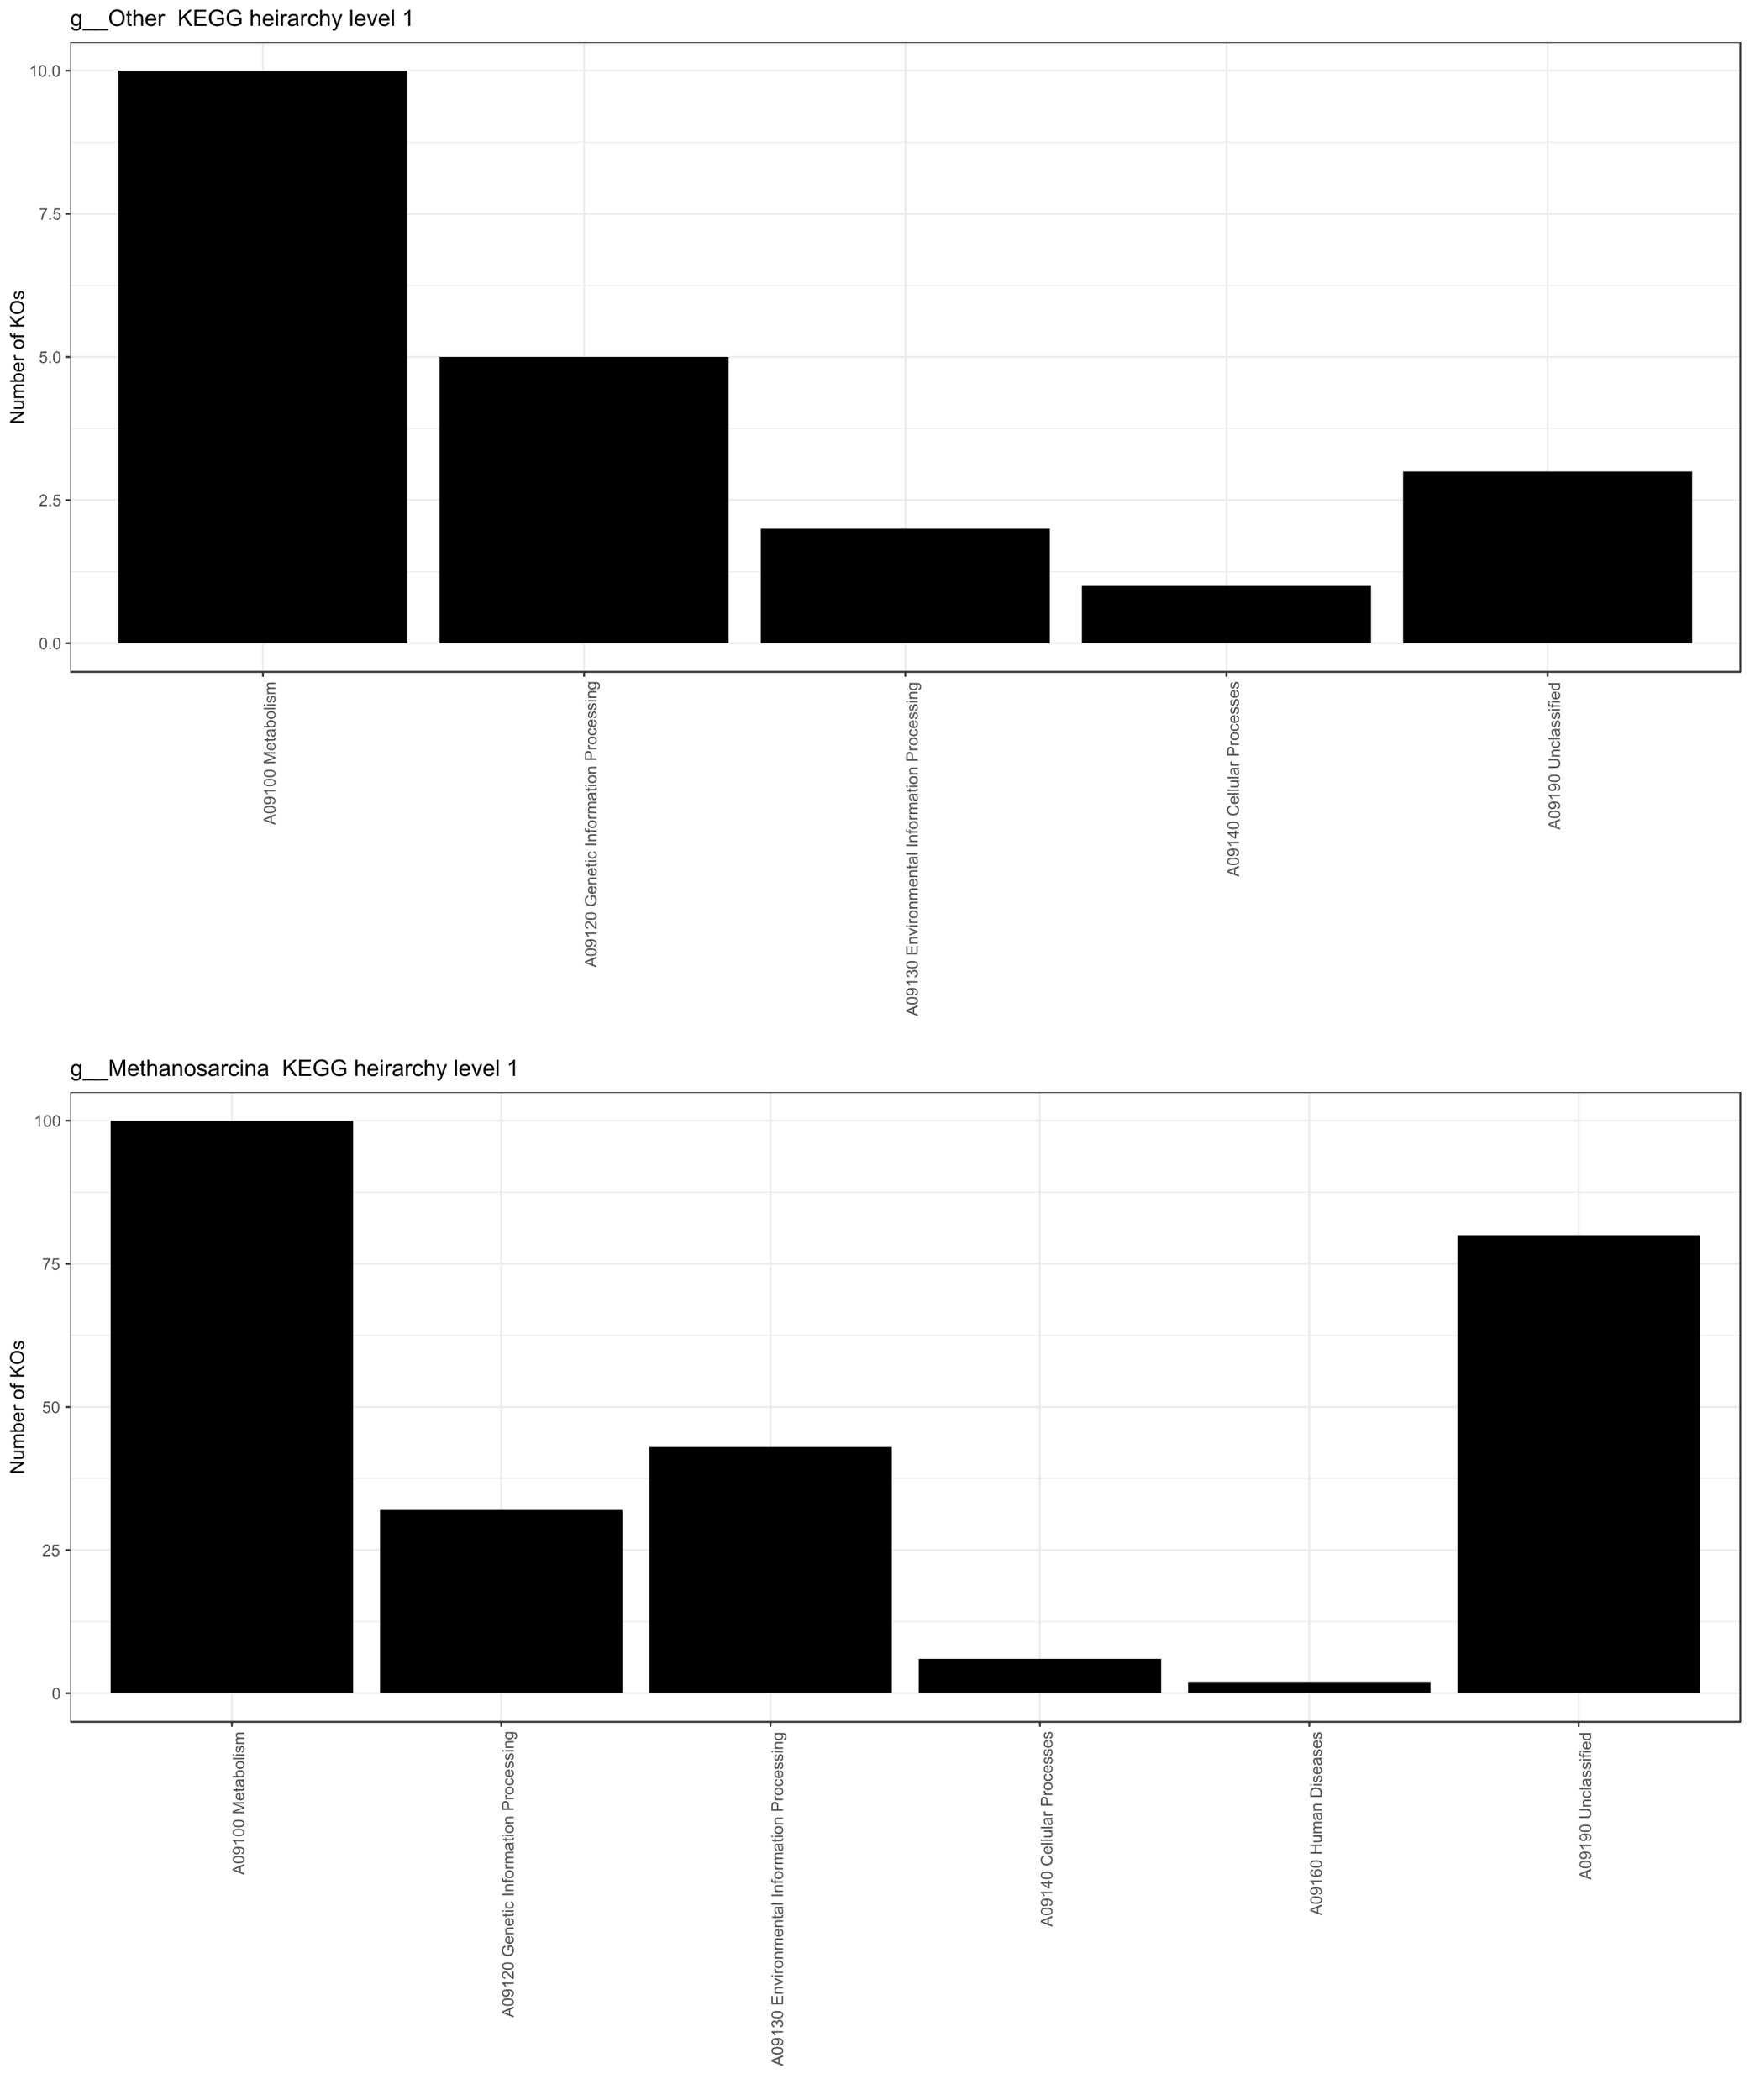 <?xml version="1.0" encoding="UTF-8"?>
<svg xmlns="http://www.w3.org/2000/svg" xmlns:xlink="http://www.w3.org/1999/xlink" width="1080pt" height="1296pt" viewBox="0 0 1080 1296" version="1.1">
<defs>
<g>
<symbol overflow="visible" id="glyph0-0">
<path style="stroke:none;" d="M 1.25 0 L 1.25 -6.25 L 6.25 -6.25 L 6.25 0 Z M 1.406 -0.156 L 6.094 -0.156 L 6.094 -6.094 L 1.406 -6.094 Z M 1.406 -0.156 "/>
</symbol>
<symbol overflow="visible" id="glyph0-1">
<path style="stroke:none;" d="M 0.422 -3.531 C 0.422 -4.375 0.504 -5.051 0.672 -5.562 C 0.848 -6.082 1.109 -6.484 1.453 -6.766 C 1.797 -7.047 2.227 -7.188 2.75 -7.188 C 3.133 -7.188 3.469 -7.109 3.75 -6.953 C 4.039 -6.797 4.281 -6.57 4.469 -6.281 C 4.664 -5.988 4.816 -5.633 4.922 -5.219 C 5.023 -4.801 5.078 -4.238 5.078 -3.531 C 5.078 -2.688 4.988 -2.004 4.812 -1.484 C 4.645 -0.973 4.391 -0.578 4.047 -0.297 C 3.703 -0.016 3.27 0.125 2.75 0.125 C 2.062 0.125 1.52 -0.125 1.125 -0.625 C 0.656 -1.219 0.422 -2.188 0.422 -3.531 Z M 1.312 -3.531 C 1.312 -2.352 1.445 -1.566 1.719 -1.172 C 2 -0.785 2.344 -0.594 2.75 -0.594 C 3.156 -0.594 3.492 -0.785 3.766 -1.172 C 4.047 -1.566 4.188 -2.352 4.188 -3.531 C 4.188 -4.707 4.047 -5.488 3.766 -5.875 C 3.492 -6.258 3.148 -6.453 2.734 -6.453 C 2.336 -6.453 2.016 -6.285 1.766 -5.953 C 1.461 -5.516 1.312 -4.707 1.312 -3.531 Z M 1.312 -3.531 "/>
</symbol>
<symbol overflow="visible" id="glyph0-2">
<path style="stroke:none;" d="M 0.906 0 L 0.906 -1 L 1.906 -1 L 1.906 0 Z M 0.906 0 "/>
</symbol>
<symbol overflow="visible" id="glyph0-3">
<path style="stroke:none;" d="M 5.031 -0.844 L 5.031 0 L 0.297 0 C 0.297 -0.207 0.332 -0.41 0.406 -0.609 C 0.531 -0.93 0.723 -1.25 0.984 -1.562 C 1.242 -1.875 1.629 -2.234 2.141 -2.641 C 2.91 -3.285 3.43 -3.789 3.703 -4.156 C 3.984 -4.531 4.125 -4.883 4.125 -5.219 C 4.125 -5.57 4 -5.863 3.75 -6.094 C 3.5 -6.332 3.176 -6.453 2.781 -6.453 C 2.352 -6.453 2.008 -6.328 1.75 -6.078 C 1.5 -5.828 1.375 -5.477 1.375 -5.031 L 0.469 -5.125 C 0.531 -5.789 0.758 -6.301 1.156 -6.656 C 1.562 -7.008 2.109 -7.188 2.797 -7.188 C 3.484 -7.188 4.023 -6.992 4.422 -6.609 C 4.828 -6.234 5.031 -5.766 5.031 -5.203 C 5.031 -4.91 4.969 -4.625 4.844 -4.344 C 4.727 -4.07 4.535 -3.781 4.266 -3.469 C 3.992 -3.164 3.539 -2.75 2.906 -2.219 C 2.383 -1.781 2.047 -1.477 1.891 -1.312 C 1.742 -1.156 1.625 -1 1.531 -0.844 Z M 5.031 -0.844 "/>
</symbol>
<symbol overflow="visible" id="glyph0-4">
<path style="stroke:none;" d="M 0.422 -1.875 L 1.344 -1.953 C 1.406 -1.504 1.562 -1.164 1.812 -0.938 C 2.062 -0.707 2.363 -0.594 2.719 -0.594 C 3.133 -0.594 3.488 -0.754 3.781 -1.078 C 4.082 -1.398 4.234 -1.82 4.234 -2.344 C 4.234 -2.844 4.094 -3.238 3.812 -3.531 C 3.531 -3.82 3.16 -3.969 2.703 -3.969 C 2.422 -3.969 2.164 -3.898 1.938 -3.766 C 1.707 -3.641 1.523 -3.477 1.391 -3.281 L 0.578 -3.391 L 1.266 -7.062 L 4.828 -7.062 L 4.828 -6.219 L 1.969 -6.219 L 1.578 -4.297 C 2.016 -4.598 2.469 -4.75 2.938 -4.75 C 3.562 -4.75 4.086 -4.531 4.516 -4.094 C 4.941 -3.664 5.156 -3.109 5.156 -2.422 C 5.156 -1.773 4.969 -1.219 4.594 -0.75 C 4.133 -0.164 3.508 0.125 2.719 0.125 C 2.062 0.125 1.523 -0.055 1.109 -0.422 C 0.703 -0.785 0.473 -1.27 0.422 -1.875 Z M 0.422 -1.875 "/>
</symbol>
<symbol overflow="visible" id="glyph0-5">
<path style="stroke:none;" d="M 0.469 -6.219 L 0.469 -7.062 L 5.109 -7.062 L 5.109 -6.375 C 4.648 -5.895 4.195 -5.254 3.75 -4.453 C 3.301 -3.648 2.957 -2.82 2.719 -1.969 C 2.539 -1.363 2.426 -0.707 2.375 0 L 1.469 0 C 1.477 -0.562 1.586 -1.238 1.797 -2.031 C 2.016 -2.832 2.32 -3.602 2.719 -4.344 C 3.113 -5.082 3.535 -5.707 3.984 -6.219 Z M 0.469 -6.219 "/>
</symbol>
<symbol overflow="visible" id="glyph0-6">
<path style="stroke:none;" d="M 3.719 0 L 2.844 0 L 2.844 -5.594 C 2.633 -5.395 2.359 -5.191 2.016 -4.984 C 1.672 -4.785 1.363 -4.641 1.094 -4.547 L 1.094 -5.391 C 1.582 -5.617 2.008 -5.895 2.375 -6.219 C 2.75 -6.551 3.008 -6.875 3.156 -7.188 L 3.719 -7.188 Z M 3.719 0 "/>
</symbol>
<symbol overflow="visible" id="glyph1-0">
<path style="stroke:none;" d="M 0 -1.25 L -6.25 -1.25 L -6.25 -6.25 L 0 -6.25 Z M -0.156 -1.406 L -0.156 -6.094 L -6.094 -6.094 L -6.094 -1.406 Z M -0.156 -1.406 "/>
</symbol>
<symbol overflow="visible" id="glyph1-1">
<path style="stroke:none;" d="M 0 0.016 L -7.156 -2.734 L -7.156 -3.75 L 0 -6.688 L 0 -5.609 L -2.172 -4.766 L -2.172 -1.781 L 0 -0.984 Z M -2.938 -2.047 L -2.938 -4.484 L -4.922 -3.734 C -5.523 -3.504 -6.02 -3.332 -6.406 -3.219 C -5.945 -3.133 -5.492 -3.008 -5.047 -2.844 Z M -2.938 -2.047 "/>
</symbol>
<symbol overflow="visible" id="glyph1-2">
<path style="stroke:none;" d="M -3.531 -0.422 C -4.375 -0.422 -5.051 -0.504 -5.562 -0.672 C -6.082 -0.848 -6.484 -1.109 -6.766 -1.453 C -7.047 -1.797 -7.188 -2.227 -7.188 -2.75 C -7.188 -3.133 -7.109 -3.469 -6.953 -3.75 C -6.797 -4.039 -6.57 -4.281 -6.281 -4.469 C -5.988 -4.664 -5.633 -4.816 -5.219 -4.922 C -4.801 -5.023 -4.238 -5.078 -3.531 -5.078 C -2.688 -5.078 -2.004 -4.988 -1.484 -4.812 C -0.973 -4.645 -0.578 -4.391 -0.297 -4.047 C -0.016 -3.703 0.125 -3.27 0.125 -2.75 C 0.125 -2.062 -0.125 -1.52 -0.625 -1.125 C -1.219 -0.656 -2.188 -0.422 -3.531 -0.422 Z M -3.531 -1.312 C -2.352 -1.312 -1.566 -1.445 -1.172 -1.719 C -0.785 -2 -0.594 -2.344 -0.594 -2.75 C -0.594 -3.156 -0.785 -3.492 -1.172 -3.766 C -1.566 -4.047 -2.352 -4.188 -3.531 -4.188 C -4.707 -4.188 -5.488 -4.047 -5.875 -3.766 C -6.258 -3.492 -6.453 -3.148 -6.453 -2.734 C -6.453 -2.336 -6.285 -2.016 -5.953 -1.766 C -5.516 -1.461 -4.707 -1.312 -3.531 -1.312 Z M -3.531 -1.312 "/>
</symbol>
<symbol overflow="visible" id="glyph1-3">
<path style="stroke:none;" d="M -1.656 -0.547 L -1.734 -1.391 C -1.336 -1.461 -1.047 -1.598 -0.859 -1.797 C -0.68 -2.004 -0.594 -2.266 -0.594 -2.578 C -0.594 -2.848 -0.656 -3.082 -0.781 -3.281 C -0.906 -3.488 -1.07 -3.656 -1.281 -3.781 C -1.488 -3.914 -1.766 -4.023 -2.109 -4.109 C -2.461 -4.203 -2.82 -4.25 -3.188 -4.25 C -3.227 -4.25 -3.289 -4.25 -3.375 -4.25 C -3.094 -4.07 -2.863 -3.828 -2.688 -3.516 C -2.508 -3.211 -2.422 -2.883 -2.422 -2.531 C -2.422 -1.938 -2.633 -1.438 -3.062 -1.031 C -3.5 -0.625 -4.066 -0.422 -4.766 -0.422 C -5.492 -0.422 -6.078 -0.633 -6.516 -1.062 C -6.961 -1.488 -7.188 -2.023 -7.188 -2.672 C -7.188 -3.129 -7.062 -3.551 -6.812 -3.938 C -6.562 -4.32 -6.203 -4.613 -5.734 -4.812 C -5.273 -5.02 -4.602 -5.125 -3.719 -5.125 C -2.812 -5.125 -2.086 -5.023 -1.547 -4.828 C -1.004 -4.629 -0.586 -4.332 -0.297 -3.938 C -0.016 -3.539 0.125 -3.082 0.125 -2.562 C 0.125 -2 -0.031 -1.539 -0.344 -1.188 C -0.656 -0.832 -1.094 -0.617 -1.656 -0.547 Z M -4.812 -4.141 C -5.32 -4.141 -5.723 -4.004 -6.016 -3.734 C -6.305 -3.473 -6.453 -3.156 -6.453 -2.781 C -6.453 -2.383 -6.289 -2.039 -5.969 -1.75 C -5.656 -1.457 -5.242 -1.312 -4.734 -1.312 C -4.285 -1.312 -3.914 -1.445 -3.625 -1.719 C -3.344 -2 -3.203 -2.344 -3.203 -2.75 C -3.203 -3.156 -3.344 -3.488 -3.625 -3.75 C -3.914 -4.008 -4.312 -4.141 -4.812 -4.141 Z M -4.812 -4.141 "/>
</symbol>
<symbol overflow="visible" id="glyph1-4">
<path style="stroke:none;" d="M 0 -3.719 L 0 -2.844 L -5.594 -2.844 C -5.395 -2.633 -5.191 -2.359 -4.984 -2.016 C -4.785 -1.672 -4.641 -1.363 -4.547 -1.094 L -5.391 -1.094 C -5.617 -1.582 -5.895 -2.008 -6.219 -2.375 C -6.551 -2.75 -6.875 -3.008 -7.188 -3.156 L -7.188 -3.719 Z M 0 -3.719 "/>
</symbol>
<symbol overflow="visible" id="glyph1-5">
<path style="stroke:none;" d=""/>
</symbol>
<symbol overflow="visible" id="glyph1-6">
<path style="stroke:none;" d="M 0 -0.75 L -7.156 -0.75 L -7.156 -2.172 L -2.094 -3.859 C -1.613 -4.016 -1.258 -4.129 -1.031 -4.203 C -1.289 -4.285 -1.672 -4.41 -2.172 -4.578 L -7.156 -6.297 L -7.156 -7.578 L 0 -7.578 L 0 -6.656 L -5.984 -6.656 L 0 -4.578 L 0 -3.719 L -6.094 -1.656 L 0 -1.656 Z M 0 -0.75 "/>
</symbol>
<symbol overflow="visible" id="glyph1-7">
<path style="stroke:none;" d="M -1.672 -4.203 L -1.562 -5.125 C -1.031 -4.977 -0.613 -4.707 -0.312 -4.312 C -0.02 -3.926 0.125 -3.438 0.125 -2.844 C 0.125 -2.082 -0.109 -1.477 -0.578 -1.031 C -1.047 -0.582 -1.703 -0.359 -2.547 -0.359 C -3.422 -0.359 -4.098 -0.582 -4.578 -1.031 C -5.055 -1.488 -5.297 -2.07 -5.297 -2.781 C -5.297 -3.477 -5.062 -4.047 -4.594 -4.484 C -4.125 -4.922 -3.461 -5.141 -2.609 -5.141 C -2.555 -5.141 -2.477 -5.141 -2.375 -5.141 L -2.375 -1.281 C -1.801 -1.312 -1.363 -1.469 -1.062 -1.75 C -0.758 -2.039 -0.609 -2.406 -0.609 -2.844 C -0.609 -3.164 -0.691 -3.441 -0.859 -3.672 C -1.023 -3.898 -1.297 -4.078 -1.672 -4.203 Z M -3.094 -1.328 L -3.094 -4.219 C -3.531 -4.176 -3.859 -4.066 -4.078 -3.891 C -4.41 -3.609 -4.578 -3.242 -4.578 -2.797 C -4.578 -2.391 -4.441 -2.051 -4.172 -1.781 C -3.898 -1.508 -3.539 -1.359 -3.094 -1.328 Z M -3.094 -1.328 "/>
</symbol>
<symbol overflow="visible" id="glyph1-8">
<path style="stroke:none;" d="M -0.781 -2.578 L -0.016 -2.703 C 0.035 -2.453 0.062 -2.234 0.062 -2.047 C 0.062 -1.723 0.016 -1.473 -0.078 -1.297 C -0.18 -1.117 -0.316 -0.992 -0.484 -0.922 C -0.648 -0.859 -0.992 -0.828 -1.516 -0.828 L -4.5 -0.828 L -4.5 -0.172 L -5.188 -0.172 L -5.188 -0.828 L -6.469 -0.828 L -7 -1.688 L -5.188 -1.688 L -5.188 -2.578 L -4.5 -2.578 L -4.5 -1.688 L -1.469 -1.688 C -1.219 -1.688 -1.055 -1.703 -0.984 -1.734 C -0.91 -1.766 -0.852 -1.816 -0.812 -1.891 C -0.77 -1.961 -0.75 -2.062 -0.75 -2.188 C -0.75 -2.289 -0.758 -2.422 -0.781 -2.578 Z M -0.781 -2.578 "/>
</symbol>
<symbol overflow="visible" id="glyph1-9">
<path style="stroke:none;" d="M -0.641 -4.047 C -0.359 -3.723 -0.16 -3.41 -0.047 -3.109 C 0.066 -2.805 0.125 -2.484 0.125 -2.141 C 0.125 -1.566 -0.016 -1.125 -0.297 -0.812 C -0.578 -0.508 -0.938 -0.359 -1.375 -0.359 C -1.625 -0.359 -1.852 -0.414 -2.062 -0.531 C -2.27 -0.645 -2.438 -0.797 -2.562 -0.984 C -2.695 -1.172 -2.797 -1.383 -2.859 -1.625 C -2.898 -1.789 -2.941 -2.051 -2.984 -2.406 C -3.066 -3.113 -3.172 -3.633 -3.297 -3.969 C -3.41 -3.969 -3.484 -3.969 -3.516 -3.969 C -3.879 -3.969 -4.133 -3.883 -4.281 -3.719 C -4.477 -3.5 -4.578 -3.164 -4.578 -2.719 C -4.578 -2.312 -4.504 -2.008 -4.359 -1.812 C -4.211 -1.613 -3.957 -1.469 -3.594 -1.375 L -3.703 -0.516 C -4.078 -0.586 -4.375 -0.711 -4.594 -0.891 C -4.82 -1.078 -4.992 -1.336 -5.109 -1.672 C -5.234 -2.016 -5.297 -2.41 -5.297 -2.859 C -5.297 -3.297 -5.242 -3.648 -5.141 -3.922 C -5.035 -4.203 -4.906 -4.406 -4.75 -4.531 C -4.594 -4.664 -4.395 -4.758 -4.156 -4.812 C -4.008 -4.844 -3.738 -4.859 -3.344 -4.859 L -2.172 -4.859 C -1.359 -4.859 -0.844 -4.875 -0.625 -4.906 C -0.406 -4.945 -0.195 -5.023 0 -5.141 L 0 -4.219 C -0.188 -4.125 -0.398 -4.066 -0.641 -4.047 Z M -2.609 -3.969 C -2.473 -3.645 -2.359 -3.164 -2.266 -2.531 C -2.211 -2.176 -2.156 -1.922 -2.094 -1.766 C -2.031 -1.617 -1.938 -1.504 -1.812 -1.422 C -1.688 -1.336 -1.547 -1.297 -1.391 -1.297 C -1.16 -1.297 -0.969 -1.383 -0.812 -1.562 C -0.656 -1.738 -0.578 -2 -0.578 -2.344 C -0.578 -2.688 -0.648 -2.988 -0.797 -3.25 C -0.941 -3.508 -1.145 -3.703 -1.406 -3.828 C -1.602 -3.922 -1.895 -3.969 -2.281 -3.969 Z M -2.609 -3.969 "/>
</symbol>
<symbol overflow="visible" id="glyph1-10">
<path style="stroke:none;" d="M 0 -1.469 L 0 -0.656 L -7.156 -0.656 L -7.156 -1.531 L -4.609 -1.531 C -5.066 -1.906 -5.297 -2.379 -5.297 -2.953 C -5.297 -3.273 -5.234 -3.578 -5.109 -3.859 C -4.984 -4.141 -4.801 -4.375 -4.562 -4.562 C -4.332 -4.75 -4.051 -4.895 -3.719 -5 C -3.395 -5.102 -3.047 -5.156 -2.672 -5.156 C -1.785 -5.156 -1.098 -4.93 -0.609 -4.484 C -0.117 -4.047 0.125 -3.52 0.125 -2.906 C 0.125 -2.301 -0.133 -1.82 -0.656 -1.469 Z M -2.625 -1.453 C -2.008 -1.453 -1.562 -1.539 -1.281 -1.719 C -0.832 -1.988 -0.609 -2.363 -0.609 -2.844 C -0.609 -3.219 -0.773 -3.547 -1.109 -3.828 C -1.441 -4.109 -1.938 -4.25 -2.594 -4.25 C -3.27 -4.25 -3.77 -4.113 -4.094 -3.844 C -4.414 -3.582 -4.578 -3.258 -4.578 -2.875 C -4.578 -2.488 -4.41 -2.156 -4.078 -1.875 C -3.742 -1.594 -3.258 -1.453 -2.625 -1.453 Z M -2.625 -1.453 "/>
</symbol>
<symbol overflow="visible" id="glyph1-11">
<path style="stroke:none;" d="M -2.594 -0.328 C -3.551 -0.328 -4.266 -0.598 -4.734 -1.141 C -5.109 -1.578 -5.297 -2.117 -5.297 -2.766 C -5.297 -3.473 -5.062 -4.051 -4.594 -4.5 C -4.133 -4.957 -3.492 -5.188 -2.672 -5.188 C -2.004 -5.188 -1.477 -5.086 -1.094 -4.891 C -0.707 -4.691 -0.406 -4.398 -0.188 -4.016 C 0.02 -3.629 0.125 -3.211 0.125 -2.766 C 0.125 -2.035 -0.109 -1.445 -0.578 -1 C -1.047 -0.551 -1.719 -0.328 -2.594 -0.328 Z M -2.594 -1.234 C -1.926 -1.234 -1.426 -1.379 -1.094 -1.672 C -0.77 -1.961 -0.609 -2.328 -0.609 -2.766 C -0.609 -3.203 -0.773 -3.562 -1.109 -3.844 C -1.441 -4.133 -1.945 -4.281 -2.625 -4.281 C -3.258 -4.281 -3.742 -4.133 -4.078 -3.844 C -4.41 -3.551 -4.578 -3.191 -4.578 -2.766 C -4.578 -2.328 -4.41 -1.961 -4.078 -1.672 C -3.754 -1.379 -3.258 -1.234 -2.594 -1.234 Z M -2.594 -1.234 "/>
</symbol>
<symbol overflow="visible" id="glyph1-12">
<path style="stroke:none;" d="M 0 -0.641 L -7.156 -0.641 L -7.156 -1.516 L 0 -1.516 Z M 0 -0.641 "/>
</symbol>
<symbol overflow="visible" id="glyph1-13">
<path style="stroke:none;" d="M -6.141 -0.672 L -7.156 -0.672 L -7.156 -1.547 L -6.141 -1.547 Z M 0 -0.672 L -5.188 -0.672 L -5.188 -1.547 L 0 -1.547 Z M 0 -0.672 "/>
</symbol>
<symbol overflow="visible" id="glyph1-14">
<path style="stroke:none;" d="M -1.547 -0.312 L -1.688 -1.172 C -1.332 -1.223 -1.062 -1.359 -0.875 -1.578 C -0.695 -1.805 -0.609 -2.117 -0.609 -2.516 C -0.609 -2.922 -0.688 -3.223 -0.844 -3.422 C -1.008 -3.617 -1.207 -3.719 -1.438 -3.719 C -1.633 -3.719 -1.789 -3.629 -1.906 -3.453 C -1.977 -3.328 -2.078 -3.023 -2.203 -2.547 C -2.359 -1.91 -2.492 -1.469 -2.609 -1.219 C -2.734 -0.969 -2.898 -0.773 -3.109 -0.641 C -3.316 -0.516 -3.551 -0.453 -3.812 -0.453 C -4.039 -0.453 -4.254 -0.504 -4.453 -0.609 C -4.648 -0.711 -4.812 -0.859 -4.938 -1.047 C -5.039 -1.18 -5.125 -1.363 -5.188 -1.594 C -5.258 -1.832 -5.297 -2.086 -5.297 -2.359 C -5.297 -2.766 -5.238 -3.117 -5.125 -3.422 C -5.008 -3.734 -4.848 -3.961 -4.641 -4.109 C -4.441 -4.266 -4.176 -4.367 -3.844 -4.422 L -3.734 -3.562 C -3.992 -3.52 -4.195 -3.406 -4.344 -3.219 C -4.5 -3.031 -4.578 -2.766 -4.578 -2.422 C -4.578 -2.023 -4.508 -1.738 -4.375 -1.562 C -4.25 -1.383 -4.094 -1.297 -3.906 -1.297 C -3.789 -1.297 -3.691 -1.332 -3.609 -1.406 C -3.516 -1.477 -3.438 -1.594 -3.375 -1.75 C -3.344 -1.832 -3.266 -2.094 -3.141 -2.531 C -2.973 -3.145 -2.836 -3.57 -2.734 -3.812 C -2.629 -4.062 -2.473 -4.254 -2.266 -4.391 C -2.066 -4.535 -1.82 -4.609 -1.531 -4.609 C -1.227 -4.609 -0.945 -4.523 -0.688 -4.359 C -0.438 -4.191 -0.238 -3.945 -0.094 -3.625 C 0.051 -3.301 0.125 -2.938 0.125 -2.531 C 0.125 -1.852 -0.016 -1.336 -0.297 -0.984 C -0.578 -0.629 -0.992 -0.406 -1.547 -0.312 Z M -1.547 -0.312 "/>
</symbol>
<symbol overflow="visible" id="glyph1-15">
<path style="stroke:none;" d="M 0 -0.656 L -5.188 -0.656 L -5.188 -1.453 L -4.453 -1.453 C -4.711 -1.609 -4.914 -1.82 -5.062 -2.094 C -5.219 -2.363 -5.297 -2.672 -5.297 -3.016 C -5.297 -3.398 -5.219 -3.711 -5.062 -3.953 C -4.906 -4.203 -4.68 -4.379 -4.391 -4.484 C -4.992 -4.891 -5.297 -5.422 -5.297 -6.078 C -5.297 -6.598 -5.156 -6.992 -4.875 -7.266 C -4.594 -7.547 -4.156 -7.688 -3.562 -7.688 L 0 -7.688 L 0 -6.812 L -3.266 -6.812 C -3.617 -6.812 -3.875 -6.781 -4.031 -6.719 C -4.188 -6.664 -4.312 -6.562 -4.406 -6.406 C -4.5 -6.258 -4.547 -6.086 -4.547 -5.891 C -4.547 -5.523 -4.422 -5.223 -4.172 -4.984 C -3.93 -4.742 -3.547 -4.625 -3.016 -4.625 L 0 -4.625 L 0 -3.734 L -3.375 -3.734 C -3.758 -3.734 -4.051 -3.66 -4.25 -3.516 C -4.445 -3.379 -4.547 -3.148 -4.547 -2.828 C -4.547 -2.578 -4.477 -2.348 -4.344 -2.141 C -4.219 -1.93 -4.031 -1.773 -3.781 -1.672 C -3.531 -1.578 -3.164 -1.531 -2.688 -1.531 L 0 -1.531 Z M 0 -0.656 "/>
</symbol>
<symbol overflow="visible" id="glyph1-16">
<path style="stroke:none;" d="M -0.844 -5.031 L 0 -5.031 L 0 -0.297 C -0.207 -0.297 -0.41 -0.332 -0.609 -0.406 C -0.93 -0.531 -1.25 -0.723 -1.562 -0.984 C -1.875 -1.242 -2.234 -1.629 -2.641 -2.141 C -3.285 -2.91 -3.789 -3.43 -4.156 -3.703 C -4.531 -3.984 -4.883 -4.125 -5.219 -4.125 C -5.57 -4.125 -5.863 -4 -6.094 -3.75 C -6.332 -3.5 -6.453 -3.176 -6.453 -2.781 C -6.453 -2.352 -6.328 -2.008 -6.078 -1.75 C -5.828 -1.5 -5.477 -1.375 -5.031 -1.375 L -5.125 -0.469 C -5.789 -0.531 -6.301 -0.758 -6.656 -1.156 C -7.008 -1.562 -7.188 -2.109 -7.188 -2.797 C -7.188 -3.484 -6.992 -4.023 -6.609 -4.422 C -6.234 -4.828 -5.766 -5.031 -5.203 -5.031 C -4.91 -5.031 -4.625 -4.969 -4.344 -4.844 C -4.07 -4.727 -3.781 -4.535 -3.469 -4.266 C -3.164 -3.992 -2.75 -3.539 -2.219 -2.906 C -1.781 -2.383 -1.477 -2.047 -1.312 -1.891 C -1.156 -1.742 -1 -1.625 -0.844 -1.531 Z M -0.844 -5.031 "/>
</symbol>
<symbol overflow="visible" id="glyph1-17">
<path style="stroke:none;" d="M -2.812 -4.125 L -3.641 -4.125 L -3.656 -7.156 L -1 -7.156 C -0.625 -6.688 -0.344 -6.203 -0.156 -5.703 C 0.031 -5.211 0.125 -4.707 0.125 -4.188 C 0.125 -3.488 -0.023 -2.848 -0.328 -2.266 C -0.629 -1.691 -1.062 -1.258 -1.625 -0.969 C -2.195 -0.676 -2.836 -0.531 -3.547 -0.531 C -4.242 -0.531 -4.895 -0.676 -5.5 -0.969 C -6.102 -1.258 -6.551 -1.676 -6.844 -2.219 C -7.133 -2.77 -7.281 -3.398 -7.281 -4.109 C -7.281 -4.629 -7.195 -5.098 -7.031 -5.516 C -6.863 -5.93 -6.629 -6.258 -6.328 -6.5 C -6.023 -6.738 -5.633 -6.922 -5.156 -7.047 L -4.922 -6.188 C -5.285 -6.082 -5.57 -5.945 -5.781 -5.781 C -5.988 -5.625 -6.156 -5.395 -6.281 -5.094 C -6.406 -4.801 -6.469 -4.477 -6.469 -4.125 C -6.469 -3.688 -6.398 -3.312 -6.266 -3 C -6.141 -2.688 -5.969 -2.43 -5.75 -2.234 C -5.539 -2.035 -5.305 -1.883 -5.047 -1.781 C -4.598 -1.602 -4.117 -1.516 -3.609 -1.516 C -2.961 -1.516 -2.426 -1.625 -2 -1.844 C -1.57 -2.062 -1.254 -2.379 -1.047 -2.797 C -0.836 -3.211 -0.734 -3.66 -0.734 -4.141 C -0.734 -4.547 -0.812 -4.941 -0.969 -5.328 C -1.125 -5.723 -1.289 -6.02 -1.469 -6.219 L -2.812 -6.219 Z M -2.812 -4.125 "/>
</symbol>
<symbol overflow="visible" id="glyph1-18">
<path style="stroke:none;" d="M 0 -0.656 L -5.188 -0.656 L -5.188 -1.453 L -4.453 -1.453 C -5.016 -1.828 -5.297 -2.375 -5.297 -3.094 C -5.297 -3.406 -5.238 -3.691 -5.125 -3.953 C -5.02 -4.223 -4.875 -4.422 -4.688 -4.547 C -4.508 -4.68 -4.297 -4.773 -4.047 -4.828 C -3.879 -4.859 -3.594 -4.875 -3.188 -4.875 L 0 -4.875 L 0 -4 L -3.156 -4 C -3.508 -4 -3.773 -3.961 -3.953 -3.891 C -4.129 -3.828 -4.27 -3.707 -4.375 -3.531 C -4.488 -3.352 -4.547 -3.148 -4.547 -2.922 C -4.547 -2.547 -4.426 -2.219 -4.188 -1.938 C -3.945 -1.664 -3.492 -1.531 -2.828 -1.531 L 0 -1.531 Z M 0 -0.656 "/>
</symbol>
<symbol overflow="visible" id="glyph1-19">
<path style="stroke:none;" d="M -1.906 -4.047 L -1.781 -4.906 C -1.188 -4.812 -0.719 -4.566 -0.375 -4.172 C -0.039 -3.785 0.125 -3.312 0.125 -2.75 C 0.125 -2.039 -0.109 -1.469 -0.578 -1.031 C -1.047 -0.602 -1.711 -0.391 -2.578 -0.391 C -3.129 -0.391 -3.613 -0.484 -4.031 -0.672 C -4.457 -0.859 -4.773 -1.141 -4.984 -1.516 C -5.191 -1.891 -5.297 -2.301 -5.297 -2.75 C -5.297 -3.312 -5.156 -3.77 -4.875 -4.125 C -4.594 -4.488 -4.188 -4.723 -3.656 -4.828 L -3.531 -3.969 C -3.875 -3.883 -4.133 -3.738 -4.312 -3.531 C -4.488 -3.332 -4.578 -3.082 -4.578 -2.781 C -4.578 -2.344 -4.414 -1.984 -4.094 -1.703 C -3.781 -1.43 -3.281 -1.297 -2.594 -1.297 C -1.895 -1.297 -1.391 -1.426 -1.078 -1.688 C -0.766 -1.957 -0.609 -2.305 -0.609 -2.734 C -0.609 -3.078 -0.711 -3.363 -0.922 -3.594 C -1.129 -3.832 -1.457 -3.984 -1.906 -4.047 Z M -1.906 -4.047 "/>
</symbol>
<symbol overflow="visible" id="glyph1-20">
<path style="stroke:none;" d="M 0 -0.938 L -7.156 -0.938 L -7.156 -1.875 L 0 -1.875 Z M 0 -0.938 "/>
</symbol>
<symbol overflow="visible" id="glyph1-21">
<path style="stroke:none;" d="M 0 -0.875 L -4.5 -0.875 L -4.5 -0.094 L -5.188 -0.094 L -5.188 -0.875 L -5.734 -0.875 C -6.086 -0.875 -6.348 -0.906 -6.516 -0.969 C -6.742 -1.051 -6.926 -1.195 -7.062 -1.406 C -7.207 -1.625 -7.281 -1.926 -7.281 -2.312 C -7.281 -2.551 -7.25 -2.82 -7.188 -3.125 L -6.422 -3 C -6.453 -2.812 -6.469 -2.633 -6.469 -2.469 C -6.469 -2.207 -6.41 -2.02 -6.297 -1.906 C -6.191 -1.801 -5.984 -1.75 -5.672 -1.75 L -5.188 -1.75 L -5.188 -2.75 L -4.5 -2.75 L -4.5 -1.75 L 0 -1.75 Z M 0 -0.875 "/>
</symbol>
<symbol overflow="visible" id="glyph1-22">
<path style="stroke:none;" d="M 0 -0.656 L -5.188 -0.656 L -5.188 -1.438 L -4.406 -1.438 C -4.77 -1.645 -5.008 -1.832 -5.125 -2 C -5.238 -2.164 -5.297 -2.352 -5.297 -2.562 C -5.297 -2.863 -5.203 -3.164 -5.016 -3.469 L -4.203 -3.172 C -4.328 -2.953 -4.391 -2.734 -4.391 -2.516 C -4.391 -2.328 -4.332 -2.156 -4.219 -2 C -4.102 -1.844 -3.941 -1.734 -3.734 -1.672 C -3.422 -1.578 -3.082 -1.531 -2.719 -1.531 L 0 -1.531 Z M 0 -0.656 "/>
</symbol>
<symbol overflow="visible" id="glyph1-23">
<path style="stroke:none;" d="M 0 -0.766 L -7.156 -0.766 L -7.156 -3.469 C -7.156 -3.945 -7.133 -4.312 -7.094 -4.562 C -7.031 -4.914 -6.914 -5.207 -6.75 -5.438 C -6.594 -5.676 -6.363 -5.867 -6.062 -6.016 C -5.77 -6.16 -5.445 -6.234 -5.094 -6.234 C -4.477 -6.234 -3.957 -6.039 -3.531 -5.656 C -3.113 -5.27 -2.906 -4.57 -2.906 -3.562 L -2.906 -1.719 L 0 -1.719 Z M -3.75 -1.719 L -3.75 -3.562 C -3.75 -4.176 -3.863 -4.613 -4.094 -4.875 C -4.32 -5.133 -4.645 -5.266 -5.062 -5.266 C -5.363 -5.266 -5.617 -5.188 -5.828 -5.031 C -6.035 -4.883 -6.176 -4.688 -6.25 -4.438 C -6.289 -4.27 -6.312 -3.973 -6.312 -3.547 L -6.312 -1.719 Z M -3.75 -1.719 "/>
</symbol>
<symbol overflow="visible" id="glyph1-24">
<path style="stroke:none;" d="M 0.438 -0.5 L 0.562 -1.359 C 0.82 -1.391 1.016 -1.488 1.141 -1.656 C 1.297 -1.875 1.375 -2.172 1.375 -2.547 C 1.375 -2.953 1.289 -3.266 1.125 -3.484 C 0.969 -3.703 0.742 -3.852 0.453 -3.938 C 0.273 -3.977 -0.098 -4 -0.672 -4 C -0.223 -3.613 0 -3.133 0 -2.562 C 0 -1.852 -0.254 -1.301 -0.766 -0.906 C -1.285 -0.52 -1.906 -0.328 -2.625 -0.328 C -3.113 -0.328 -3.566 -0.414 -3.984 -0.594 C -4.41 -0.77 -4.734 -1.023 -4.953 -1.359 C -5.18 -1.703 -5.297 -2.102 -5.297 -2.562 C -5.297 -3.176 -5.051 -3.68 -4.562 -4.078 L -5.188 -4.078 L -5.188 -4.891 L -0.703 -4.891 C 0.109 -4.891 0.68 -4.805 1.016 -4.641 C 1.348 -4.484 1.613 -4.223 1.812 -3.859 C 2.008 -3.504 2.109 -3.066 2.109 -2.547 C 2.109 -1.93 1.969 -1.43 1.688 -1.047 C 1.406 -0.672 0.988 -0.488 0.438 -0.5 Z M -2.688 -1.219 C -2.008 -1.219 -1.516 -1.352 -1.203 -1.625 C -0.891 -1.895 -0.734 -2.234 -0.734 -2.641 C -0.734 -3.047 -0.883 -3.383 -1.188 -3.656 C -1.5 -3.938 -1.988 -4.078 -2.656 -4.078 C -3.289 -4.078 -3.77 -3.938 -4.094 -3.656 C -4.414 -3.375 -4.578 -3.031 -4.578 -2.625 C -4.578 -2.238 -4.414 -1.906 -4.094 -1.625 C -3.781 -1.352 -3.312 -1.219 -2.688 -1.219 Z M -2.688 -1.219 "/>
</symbol>
<symbol overflow="visible" id="glyph1-25">
<path style="stroke:none;" d="M -1.891 -0.422 L -2 -1.297 C -1.508 -1.398 -1.148 -1.57 -0.922 -1.812 C -0.703 -2.051 -0.594 -2.348 -0.594 -2.703 C -0.594 -3.117 -0.734 -3.469 -1.016 -3.75 C -1.305 -4.031 -1.664 -4.172 -2.094 -4.172 C -2.5 -4.172 -2.832 -4.039 -3.094 -3.781 C -3.352 -3.52 -3.484 -3.188 -3.484 -2.781 C -3.484 -2.613 -3.453 -2.406 -3.391 -2.156 L -4.156 -2.25 C -4.156 -2.312 -4.156 -2.359 -4.156 -2.391 C -4.156 -2.766 -4.25 -3.102 -4.438 -3.406 C -4.633 -3.707 -4.938 -3.859 -5.344 -3.859 C -5.664 -3.859 -5.93 -3.75 -6.141 -3.531 C -6.359 -3.312 -6.469 -3.031 -6.469 -2.688 C -6.469 -2.344 -6.359 -2.055 -6.141 -1.828 C -5.93 -1.598 -5.609 -1.453 -5.172 -1.391 L -5.328 -0.516 C -5.922 -0.617 -6.379 -0.859 -6.703 -1.234 C -7.023 -1.617 -7.188 -2.094 -7.188 -2.656 C -7.188 -3.051 -7.102 -3.41 -6.938 -3.734 C -6.77 -4.066 -6.539 -4.316 -6.25 -4.484 C -5.957 -4.66 -5.648 -4.75 -5.328 -4.75 C -5.016 -4.75 -4.734 -4.664 -4.484 -4.5 C -4.234 -4.344 -4.031 -4.098 -3.875 -3.766 C -3.781 -4.191 -3.578 -4.52 -3.266 -4.75 C -2.961 -4.988 -2.578 -5.109 -2.109 -5.109 C -1.484 -5.109 -0.953 -4.879 -0.516 -4.422 C -0.086 -3.961 0.125 -3.391 0.125 -2.703 C 0.125 -2.066 -0.062 -1.539 -0.438 -1.125 C -0.812 -0.719 -1.297 -0.484 -1.891 -0.422 Z M -1.891 -0.422 "/>
</symbol>
<symbol overflow="visible" id="glyph1-26">
<path style="stroke:none;" d="M 0 -0.797 L -7.156 -0.797 L -7.156 -5.969 L -6.312 -5.969 L -6.312 -1.734 L -4.125 -1.734 L -4.125 -5.703 L -3.281 -5.703 L -3.281 -1.734 L -0.844 -1.734 L -0.844 -6.141 L 0 -6.141 Z M 0 -0.797 "/>
</symbol>
<symbol overflow="visible" id="glyph1-27">
<path style="stroke:none;" d="M 0 -2.094 L -5.188 -0.125 L -5.188 -1.062 L -2.078 -2.172 C -1.742 -2.285 -1.395 -2.395 -1.031 -2.5 C -1.312 -2.582 -1.641 -2.691 -2.016 -2.828 L -5.188 -3.984 L -5.188 -4.891 L 0 -2.922 Z M 0 -2.094 "/>
</symbol>
<symbol overflow="visible" id="glyph1-28">
<path style="stroke:none;" d="M 0 -3.234 L -1.719 -3.234 L -1.719 -0.125 L -2.516 -0.125 L -7.156 -3.391 L -7.156 -4.109 L -2.516 -4.109 L -2.516 -5.078 L -1.719 -5.078 L -1.719 -4.109 L 0 -4.109 Z M -2.516 -3.234 L -5.75 -3.234 L -2.516 -0.984 Z M -2.516 -3.234 "/>
</symbol>
<symbol overflow="visible" id="glyph1-29">
<path style="stroke:none;" d="M -2.516 -5.875 L -2.266 -6.828 C -1.492 -6.629 -0.898 -6.27 -0.484 -5.75 C -0.078 -5.238 0.125 -4.609 0.125 -3.859 C 0.125 -3.086 -0.031 -2.457 -0.344 -1.969 C -0.664 -1.488 -1.125 -1.125 -1.719 -0.875 C -2.312 -0.625 -2.953 -0.5 -3.641 -0.5 C -4.379 -0.5 -5.023 -0.641 -5.578 -0.922 C -6.141 -1.211 -6.562 -1.617 -6.844 -2.141 C -7.133 -2.672 -7.281 -3.25 -7.281 -3.875 C -7.281 -4.594 -7.098 -5.195 -6.734 -5.688 C -6.367 -6.176 -5.859 -6.516 -5.203 -6.703 L -4.969 -5.766 C -5.488 -5.598 -5.867 -5.359 -6.109 -5.047 C -6.348 -4.734 -6.469 -4.336 -6.469 -3.859 C -6.469 -3.305 -6.332 -2.844 -6.062 -2.469 C -5.801 -2.102 -5.445 -1.844 -5 -1.688 C -4.562 -1.539 -4.109 -1.469 -3.641 -1.469 C -3.023 -1.469 -2.488 -1.555 -2.031 -1.734 C -1.582 -1.91 -1.242 -2.188 -1.016 -2.562 C -0.797 -2.938 -0.688 -3.344 -0.688 -3.781 C -0.688 -4.312 -0.836 -4.758 -1.141 -5.125 C -1.453 -5.5 -1.91 -5.75 -2.516 -5.875 Z M -2.516 -5.875 "/>
</symbol>
<symbol overflow="visible" id="glyph1-30">
<path style="stroke:none;" d="M 0 -4.062 L -0.766 -4.062 C -0.172 -3.656 0.125 -3.102 0.125 -2.406 C 0.125 -2.102 0.066 -1.816 -0.047 -1.547 C -0.172 -1.285 -0.32 -1.086 -0.5 -0.953 C -0.676 -0.828 -0.895 -0.738 -1.156 -0.688 C -1.32 -0.656 -1.594 -0.641 -1.969 -0.641 L -5.188 -0.641 L -5.188 -1.516 L -2.312 -1.516 C -1.852 -1.516 -1.539 -1.535 -1.375 -1.578 C -1.145 -1.629 -0.961 -1.742 -0.828 -1.922 C -0.703 -2.098 -0.641 -2.32 -0.641 -2.594 C -0.641 -2.852 -0.707 -3.098 -0.844 -3.328 C -0.977 -3.555 -1.16 -3.719 -1.391 -3.812 C -1.629 -3.914 -1.969 -3.969 -2.406 -3.969 L -5.188 -3.969 L -5.188 -4.844 L 0 -4.844 Z M 0 -4.062 "/>
</symbol>
<symbol overflow="visible" id="glyph1-31">
<path style="stroke:none;" d="M -7.156 -5.469 L -7.156 -6.422 L -3.016 -6.422 C -2.297 -6.422 -1.723 -6.336 -1.297 -6.172 C -0.879 -6.004 -0.535 -5.707 -0.266 -5.281 C -0.004 -4.863 0.125 -4.312 0.125 -3.625 C 0.125 -2.945 0.008 -2.395 -0.219 -1.969 C -0.457 -1.539 -0.797 -1.234 -1.234 -1.047 C -1.672 -0.867 -2.266 -0.781 -3.016 -0.781 L -7.156 -0.781 L -7.156 -1.734 L -3.031 -1.734 C -2.406 -1.734 -1.945 -1.789 -1.656 -1.906 C -1.363 -2.02 -1.133 -2.219 -0.969 -2.5 C -0.812 -2.781 -0.734 -3.125 -0.734 -3.531 C -0.734 -4.227 -0.891 -4.723 -1.203 -5.016 C -1.523 -5.316 -2.133 -5.469 -3.031 -5.469 Z M -7.156 -5.469 "/>
</symbol>
<symbol overflow="visible" id="glyph1-32">
<path style="stroke:none;" d="M 0 -4.031 L -0.656 -4.031 C -0.133 -3.695 0.125 -3.211 0.125 -2.578 C 0.125 -2.16 0.008 -1.773 -0.219 -1.422 C -0.445 -1.078 -0.766 -0.812 -1.172 -0.625 C -1.586 -0.438 -2.062 -0.344 -2.594 -0.344 C -3.102 -0.344 -3.566 -0.426 -3.984 -0.594 C -4.41 -0.77 -4.734 -1.031 -4.953 -1.375 C -5.18 -1.719 -5.297 -2.102 -5.297 -2.531 C -5.297 -2.844 -5.227 -3.117 -5.094 -3.359 C -4.969 -3.609 -4.801 -3.812 -4.594 -3.969 L -7.156 -3.969 L -7.156 -4.844 L 0 -4.844 Z M -2.594 -1.25 C -1.926 -1.25 -1.426 -1.383 -1.094 -1.656 C -0.77 -1.938 -0.609 -2.27 -0.609 -2.656 C -0.609 -3.039 -0.766 -3.363 -1.078 -3.625 C -1.391 -3.895 -1.867 -4.031 -2.516 -4.031 C -3.223 -4.031 -3.742 -3.895 -4.078 -3.625 C -4.41 -3.352 -4.578 -3.02 -4.578 -2.625 C -4.578 -2.227 -4.414 -1.898 -4.094 -1.641 C -3.781 -1.379 -3.281 -1.25 -2.594 -1.25 Z M -2.594 -1.25 "/>
</symbol>
<symbol overflow="visible" id="glyph1-33">
<path style="stroke:none;" d="M -5.406 -4.969 L -5.344 -4.109 C -5.688 -4.023 -5.938 -3.91 -6.094 -3.766 C -6.344 -3.523 -6.469 -3.234 -6.469 -2.891 C -6.469 -2.609 -6.391 -2.363 -6.234 -2.156 C -6.023 -1.875 -5.727 -1.656 -5.344 -1.5 C -4.957 -1.344 -4.406 -1.258 -3.688 -1.25 C -4.008 -1.457 -4.25 -1.711 -4.406 -2.016 C -4.562 -2.328 -4.641 -2.648 -4.641 -2.984 C -4.641 -3.578 -4.422 -4.078 -3.984 -4.484 C -3.555 -4.898 -3.004 -5.109 -2.328 -5.109 C -1.879 -5.109 -1.461 -5.008 -1.078 -4.812 C -0.691 -4.613 -0.395 -4.344 -0.188 -4 C 0.02 -3.664 0.125 -3.285 0.125 -2.859 C 0.125 -2.129 -0.145 -1.531 -0.688 -1.062 C -1.227 -0.602 -2.113 -0.375 -3.344 -0.375 C -4.727 -0.375 -5.738 -0.629 -6.375 -1.141 C -6.914 -1.586 -7.188 -2.188 -7.188 -2.938 C -7.188 -3.508 -7.023 -3.973 -6.703 -4.328 C -6.391 -4.691 -5.957 -4.906 -5.406 -4.969 Z M -2.312 -1.391 C -2.008 -1.391 -1.719 -1.453 -1.438 -1.578 C -1.164 -1.703 -0.957 -1.879 -0.812 -2.109 C -0.664 -2.348 -0.594 -2.594 -0.594 -2.844 C -0.594 -3.219 -0.742 -3.535 -1.047 -3.797 C -1.348 -4.066 -1.754 -4.203 -2.266 -4.203 C -2.766 -4.203 -3.156 -4.066 -3.438 -3.797 C -3.727 -3.535 -3.875 -3.207 -3.875 -2.812 C -3.875 -2.414 -3.727 -2.078 -3.438 -1.797 C -3.156 -1.523 -2.781 -1.391 -2.312 -1.391 Z M -2.312 -1.391 "/>
</symbol>
<symbol overflow="visible" id="glyph1-34">
<path style="stroke:none;" d="M 0 -0.797 L -7.156 -0.797 L -7.156 -1.75 L -4.219 -1.75 L -4.219 -5.469 L -7.156 -5.469 L -7.156 -6.422 L 0 -6.422 L 0 -5.469 L -3.375 -5.469 L -3.375 -1.75 L 0 -1.75 Z M 0 -0.797 "/>
</symbol>
<symbol overflow="visible" id="glyph1-35">
<path style="stroke:none;" d="M 0 -0.766 L -7.156 -0.766 L -7.156 -3.234 C -7.156 -3.797 -7.125 -4.223 -7.062 -4.516 C -6.969 -4.922 -6.797 -5.27 -6.547 -5.562 C -6.223 -5.938 -5.812 -6.219 -5.312 -6.406 C -4.82 -6.594 -4.258 -6.688 -3.625 -6.688 C -3.07 -6.688 -2.586 -6.625 -2.172 -6.5 C -1.754 -6.375 -1.406 -6.211 -1.125 -6.016 C -0.852 -5.816 -0.641 -5.598 -0.484 -5.359 C -0.328 -5.117 -0.207 -4.832 -0.125 -4.5 C -0.039 -4.164 0 -3.785 0 -3.359 Z M -0.844 -1.719 L -0.844 -3.25 C -0.844 -3.719 -0.883 -4.086 -0.969 -4.359 C -1.062 -4.629 -1.188 -4.844 -1.344 -5 C -1.57 -5.227 -1.875 -5.406 -2.25 -5.531 C -2.633 -5.656 -3.098 -5.719 -3.641 -5.719 C -4.379 -5.719 -4.953 -5.594 -5.359 -5.344 C -5.766 -5.094 -6.035 -4.797 -6.172 -4.453 C -6.266 -4.191 -6.312 -3.781 -6.312 -3.219 L -6.312 -1.719 Z M -0.844 -1.719 "/>
</symbol>
<symbol overflow="visible" id="glyph2-0">
<path style="stroke:none;" d="M 0 -1.5 L -7.5 -1.5 L -7.5 -7.5 L 0 -7.5 Z M -0.188 -1.688 L -0.188 -7.312 L -7.312 -7.312 L -7.312 -1.688 Z M -0.188 -1.688 "/>
</symbol>
<symbol overflow="visible" id="glyph2-1">
<path style="stroke:none;" d="M 0 -0.922 L -8.594 -0.922 L -8.594 -2.078 L -1.844 -6.594 L -8.594 -6.594 L -8.594 -7.688 L 0 -7.688 L 0 -6.516 L -6.75 -2 L 0 -2 Z M 0 -0.922 "/>
</symbol>
<symbol overflow="visible" id="glyph2-2">
<path style="stroke:none;" d="M 0 -4.875 L -0.922 -4.875 C -0.211 -4.383 0.141 -3.723 0.141 -2.891 C 0.141 -2.523 0.07 -2.18 -0.062 -1.859 C -0.207 -1.547 -0.383 -1.312 -0.594 -1.156 C -0.812 -1 -1.078 -0.891 -1.391 -0.828 C -1.586 -0.785 -1.914 -0.766 -2.375 -0.766 L -6.219 -0.766 L -6.219 -1.828 L -2.766 -1.828 C -2.223 -1.828 -1.852 -1.848 -1.656 -1.891 C -1.383 -1.953 -1.164 -2.086 -1 -2.297 C -0.844 -2.516 -0.766 -2.785 -0.766 -3.109 C -0.766 -3.422 -0.844 -3.711 -1 -3.984 C -1.164 -4.266 -1.391 -4.461 -1.672 -4.578 C -1.953 -4.703 -2.359 -4.766 -2.891 -4.766 L -6.219 -4.766 L -6.219 -5.812 L 0 -5.812 Z M 0 -4.875 "/>
</symbol>
<symbol overflow="visible" id="glyph2-3">
<path style="stroke:none;" d="M 0 -0.797 L -6.219 -0.797 L -6.219 -1.734 L -5.344 -1.734 C -5.656 -1.93 -5.898 -2.191 -6.078 -2.516 C -6.266 -2.836 -6.359 -3.207 -6.359 -3.625 C -6.359 -4.082 -6.266 -4.457 -6.078 -4.75 C -5.891 -5.051 -5.625 -5.258 -5.281 -5.375 C -6 -5.875 -6.359 -6.516 -6.359 -7.297 C -6.359 -7.922 -6.188 -8.395 -5.844 -8.719 C -5.508 -9.051 -4.984 -9.219 -4.266 -9.219 L 0 -9.219 L 0 -8.172 L -3.922 -8.172 C -4.336 -8.172 -4.641 -8.133 -4.828 -8.062 C -5.016 -8 -5.164 -7.879 -5.281 -7.703 C -5.395 -7.523 -5.453 -7.312 -5.453 -7.062 C -5.453 -6.625 -5.305 -6.258 -5.016 -5.969 C -4.723 -5.688 -4.254 -5.547 -3.609 -5.547 L 0 -5.547 L 0 -4.484 L -4.047 -4.484 C -4.516 -4.484 -4.863 -4.395 -5.094 -4.219 C -5.332 -4.051 -5.453 -3.773 -5.453 -3.391 C -5.453 -3.086 -5.375 -2.812 -5.219 -2.562 C -5.062 -2.312 -4.832 -2.129 -4.531 -2.016 C -4.227 -1.898 -3.797 -1.844 -3.234 -1.844 L 0 -1.844 Z M 0 -0.797 "/>
</symbol>
<symbol overflow="visible" id="glyph2-4">
<path style="stroke:none;" d="M 0 -1.766 L 0 -0.781 L -8.594 -0.781 L -8.594 -1.844 L -5.531 -1.844 C -6.082 -2.289 -6.359 -2.859 -6.359 -3.547 C -6.359 -3.93 -6.281 -4.289 -6.125 -4.625 C -5.977 -4.969 -5.766 -5.25 -5.484 -5.469 C -5.203 -5.695 -4.863 -5.875 -4.469 -6 C -4.07 -6.125 -3.648 -6.188 -3.203 -6.188 C -2.141 -6.188 -1.316 -5.922 -0.734 -5.391 C -0.148 -4.859 0.141 -4.227 0.141 -3.5 C 0.141 -2.758 -0.164 -2.18 -0.781 -1.766 Z M -3.156 -1.75 C -2.414 -1.75 -1.879 -1.852 -1.547 -2.062 C -1.004 -2.395 -0.734 -2.844 -0.734 -3.406 C -0.734 -3.863 -0.93 -4.258 -1.328 -4.594 C -1.723 -4.938 -2.32 -5.109 -3.125 -5.109 C -3.938 -5.109 -4.535 -4.945 -4.922 -4.625 C -5.305 -4.301 -5.5 -3.91 -5.5 -3.453 C -5.5 -2.992 -5.297 -2.594 -4.891 -2.25 C -4.492 -1.914 -3.914 -1.75 -3.156 -1.75 Z M -3.156 -1.75 "/>
</symbol>
<symbol overflow="visible" id="glyph2-5">
<path style="stroke:none;" d="M -2 -5.047 L -1.875 -6.141 C -1.238 -5.973 -0.742 -5.656 -0.391 -5.188 C -0.035 -4.719 0.141 -4.125 0.141 -3.406 C 0.141 -2.5 -0.141 -1.773 -0.703 -1.234 C -1.266 -0.703 -2.051 -0.438 -3.062 -0.438 C -4.102 -0.438 -4.91 -0.707 -5.484 -1.25 C -6.066 -1.789 -6.359 -2.488 -6.359 -3.344 C -6.359 -4.176 -6.078 -4.852 -5.516 -5.375 C -4.953 -5.906 -4.156 -6.172 -3.125 -6.172 C -3.062 -6.172 -2.969 -6.172 -2.844 -6.172 L -2.844 -1.531 C -2.156 -1.57 -1.629 -1.766 -1.266 -2.109 C -0.91 -2.453 -0.734 -2.883 -0.734 -3.406 C -0.734 -3.789 -0.832 -4.117 -1.031 -4.391 C -1.238 -4.672 -1.562 -4.891 -2 -5.047 Z M -3.703 -1.594 L -3.703 -5.062 C -4.234 -5.02 -4.629 -4.891 -4.891 -4.672 C -5.297 -4.328 -5.5 -3.891 -5.5 -3.359 C -5.5 -2.867 -5.336 -2.457 -5.016 -2.125 C -4.691 -1.801 -4.254 -1.625 -3.703 -1.594 Z M -3.703 -1.594 "/>
</symbol>
<symbol overflow="visible" id="glyph2-6">
<path style="stroke:none;" d="M 0 -0.781 L -6.219 -0.781 L -6.219 -1.734 L -5.281 -1.734 C -5.719 -1.973 -6.004 -2.191 -6.141 -2.391 C -6.285 -2.598 -6.359 -2.828 -6.359 -3.078 C -6.359 -3.43 -6.25 -3.789 -6.031 -4.156 L -5.047 -3.797 C -5.203 -3.535 -5.281 -3.281 -5.281 -3.031 C -5.281 -2.789 -5.207 -2.578 -5.062 -2.391 C -4.926 -2.211 -4.734 -2.086 -4.484 -2.016 C -4.109 -1.891 -3.703 -1.828 -3.266 -1.828 L 0 -1.828 Z M 0 -0.781 "/>
</symbol>
<symbol overflow="visible" id="glyph2-7">
<path style="stroke:none;" d=""/>
</symbol>
<symbol overflow="visible" id="glyph2-8">
<path style="stroke:none;" d="M -3.109 -0.406 C -4.266 -0.406 -5.117 -0.723 -5.672 -1.359 C -6.129 -1.891 -6.359 -2.539 -6.359 -3.312 C -6.359 -4.164 -6.078 -4.863 -5.516 -5.406 C -4.961 -5.957 -4.191 -6.234 -3.203 -6.234 C -2.398 -6.234 -1.77 -6.113 -1.312 -5.875 C -0.852 -5.633 -0.492 -5.281 -0.234 -4.812 C 0.016 -4.352 0.141 -3.852 0.141 -3.312 C 0.141 -2.445 -0.133 -1.742 -0.688 -1.203 C -1.25 -0.672 -2.055 -0.406 -3.109 -0.406 Z M -3.109 -1.484 C -2.316 -1.484 -1.723 -1.656 -1.328 -2 C -0.93 -2.352 -0.734 -2.789 -0.734 -3.312 C -0.734 -3.844 -0.93 -4.281 -1.328 -4.625 C -1.723 -4.969 -2.328 -5.141 -3.141 -5.141 C -3.91 -5.141 -4.492 -4.961 -4.891 -4.609 C -5.285 -4.266 -5.484 -3.832 -5.484 -3.312 C -5.484 -2.789 -5.285 -2.352 -4.891 -2 C -4.504 -1.656 -3.91 -1.484 -3.109 -1.484 Z M -3.109 -1.484 "/>
</symbol>
<symbol overflow="visible" id="glyph2-9">
<path style="stroke:none;" d="M 0 -1.047 L -5.406 -1.047 L -5.406 -0.109 L -6.219 -0.109 L -6.219 -1.047 L -6.891 -1.047 C -7.305 -1.047 -7.613 -1.082 -7.812 -1.156 C -8.094 -1.258 -8.316 -1.438 -8.484 -1.688 C -8.648 -1.945 -8.734 -2.305 -8.734 -2.766 C -8.734 -3.066 -8.695 -3.395 -8.625 -3.75 L -7.719 -3.594 C -7.75 -3.375 -7.766 -3.164 -7.766 -2.969 C -7.766 -2.645 -7.695 -2.414 -7.562 -2.281 C -7.426 -2.156 -7.172 -2.094 -6.797 -2.094 L -6.219 -2.094 L -6.219 -3.312 L -5.406 -3.312 L -5.406 -2.094 L 0 -2.094 Z M 0 -1.047 "/>
</symbol>
<symbol overflow="visible" id="glyph2-10">
<path style="stroke:none;" d="M 0 -0.875 L -8.594 -0.875 L -8.594 -2.016 L -4.328 -2.016 L -8.594 -6.281 L -8.594 -7.828 L -5.109 -4.219 L 0 -7.984 L 0 -6.484 L -4.344 -3.422 L -2.984 -2.016 L 0 -2.016 Z M 0 -0.875 "/>
</symbol>
<symbol overflow="visible" id="glyph2-11">
<path style="stroke:none;" d="M -4.188 -0.578 C -5.613 -0.578 -6.727 -0.957 -7.531 -1.719 C -8.344 -2.488 -8.75 -3.477 -8.75 -4.688 C -8.75 -5.488 -8.555 -6.207 -8.172 -6.844 C -7.797 -7.477 -7.27 -7.961 -6.594 -8.297 C -5.914 -8.629 -5.145 -8.797 -4.281 -8.797 C -3.414 -8.797 -2.641 -8.617 -1.953 -8.266 C -1.266 -7.91 -0.742 -7.41 -0.391 -6.766 C -0.035 -6.129 0.141 -5.438 0.141 -4.688 C 0.141 -3.875 -0.051 -3.148 -0.438 -2.516 C -0.832 -1.879 -1.363 -1.395 -2.031 -1.062 C -2.707 -0.738 -3.426 -0.578 -4.188 -0.578 Z M -4.172 -1.75 C -3.129 -1.75 -2.312 -2.023 -1.719 -2.578 C -1.125 -3.141 -0.828 -3.844 -0.828 -4.688 C -0.828 -5.539 -1.125 -6.242 -1.719 -6.797 C -2.32 -7.348 -3.18 -7.625 -4.297 -7.625 C -4.992 -7.625 -5.602 -7.504 -6.125 -7.266 C -6.645 -7.035 -7.047 -6.691 -7.328 -6.234 C -7.617 -5.773 -7.766 -5.266 -7.766 -4.703 C -7.766 -3.898 -7.488 -3.207 -6.938 -2.625 C -6.383 -2.039 -5.461 -1.75 -4.172 -1.75 Z M -4.172 -1.75 "/>
</symbol>
<symbol overflow="visible" id="glyph2-12">
<path style="stroke:none;" d="M -1.859 -0.375 L -2.016 -1.406 C -1.598 -1.469 -1.281 -1.629 -1.062 -1.891 C -0.844 -2.16 -0.734 -2.539 -0.734 -3.031 C -0.734 -3.508 -0.828 -3.863 -1.016 -4.094 C -1.211 -4.332 -1.445 -4.453 -1.719 -4.453 C -1.957 -4.453 -2.145 -4.348 -2.281 -4.141 C -2.375 -3.992 -2.492 -3.633 -2.641 -3.062 C -2.836 -2.289 -3.004 -1.754 -3.141 -1.453 C -3.285 -1.16 -3.484 -0.938 -3.734 -0.781 C -3.984 -0.625 -4.266 -0.547 -4.578 -0.547 C -4.848 -0.547 -5.102 -0.609 -5.344 -0.734 C -5.582 -0.859 -5.781 -1.031 -5.938 -1.25 C -6.051 -1.414 -6.148 -1.641 -6.234 -1.922 C -6.316 -2.203 -6.359 -2.508 -6.359 -2.844 C -6.359 -3.32 -6.285 -3.742 -6.141 -4.109 C -6.004 -4.484 -5.816 -4.758 -5.578 -4.938 C -5.336 -5.113 -5.02 -5.234 -4.625 -5.297 L -4.484 -4.266 C -4.797 -4.223 -5.039 -4.086 -5.219 -3.859 C -5.406 -3.641 -5.5 -3.32 -5.5 -2.906 C -5.5 -2.426 -5.414 -2.082 -5.25 -1.875 C -5.094 -1.664 -4.906 -1.562 -4.688 -1.562 C -4.551 -1.562 -4.43 -1.602 -4.328 -1.688 C -4.211 -1.781 -4.117 -1.914 -4.047 -2.094 C -4.004 -2.195 -3.914 -2.508 -3.781 -3.031 C -3.57 -3.781 -3.406 -4.301 -3.281 -4.594 C -3.156 -4.883 -2.973 -5.113 -2.734 -5.281 C -2.492 -5.445 -2.191 -5.531 -1.828 -5.531 C -1.473 -5.531 -1.141 -5.426 -0.828 -5.219 C -0.523 -5.02 -0.285 -4.727 -0.109 -4.344 C 0.055 -3.957 0.141 -3.52 0.141 -3.031 C 0.141 -2.219 -0.023 -1.598 -0.359 -1.172 C -0.703 -0.754 -1.203 -0.488 -1.859 -0.375 Z M -1.859 -0.375 "/>
</symbol>
<symbol overflow="visible" id="glyph3-0">
<path style="stroke:none;" d="M 1.75 0 L 1.75 -8.75 L 8.75 -8.75 L 8.75 0 Z M 1.969 -0.219 L 8.531 -0.219 L 8.531 -8.531 L 1.969 -8.531 Z M 1.969 -0.219 "/>
</symbol>
<symbol overflow="visible" id="glyph3-1">
<path style="stroke:none;" d="M 0.703 0.609 L 1.891 0.781 C 1.941 1.145 2.082 1.414 2.312 1.594 C 2.613 1.812 3.031 1.922 3.562 1.922 C 4.133 1.922 4.57 1.805 4.875 1.578 C 5.188 1.359 5.398 1.039 5.516 0.625 C 5.578 0.375 5.602 -0.148 5.594 -0.953 C 5.062 -0.316 4.395 0 3.594 0 C 2.594 0 1.816 -0.359 1.266 -1.078 C 0.723 -1.797 0.453 -2.66 0.453 -3.672 C 0.453 -4.359 0.578 -4.992 0.828 -5.578 C 1.078 -6.172 1.438 -6.625 1.906 -6.938 C 2.383 -7.258 2.945 -7.422 3.594 -7.422 C 4.445 -7.422 5.156 -7.078 5.719 -6.391 L 5.719 -7.266 L 6.844 -7.266 L 6.844 -0.984 C 6.844 0.148 6.727 0.953 6.5 1.422 C 6.27 1.891 5.906 2.258 5.406 2.531 C 4.906 2.812 4.289 2.953 3.562 2.953 C 2.695 2.953 2 2.754 1.469 2.359 C 0.938 1.973 0.68 1.391 0.703 0.609 Z M 1.719 -3.766 C 1.719 -2.805 1.906 -2.109 2.281 -1.672 C 2.656 -1.234 3.129 -1.016 3.703 -1.016 C 4.266 -1.016 4.738 -1.234 5.125 -1.672 C 5.508 -2.109 5.703 -2.789 5.703 -3.719 C 5.703 -4.602 5.504 -5.27 5.109 -5.719 C 4.711 -6.176 4.238 -6.406 3.688 -6.406 C 3.133 -6.406 2.664 -6.18 2.281 -5.734 C 1.906 -5.297 1.719 -4.641 1.719 -3.766 Z M 1.719 -3.766 "/>
</symbol>
<symbol overflow="visible" id="glyph3-2">
<path style="stroke:none;" d="M -0.219 2.781 L -0.219 1.891 L 7.938 1.891 L 7.938 2.781 Z M -0.219 2.781 "/>
</symbol>
<symbol overflow="visible" id="glyph3-3">
<path style="stroke:none;" d="M 0.672 -4.875 C 0.672 -6.539 1.117 -7.844 2.016 -8.781 C 2.91 -9.727 4.062 -10.203 5.469 -10.203 C 6.395 -10.203 7.227 -9.977 7.969 -9.531 C 8.719 -9.094 9.285 -8.477 9.672 -7.688 C 10.066 -6.895 10.266 -6 10.266 -5 C 10.266 -3.977 10.055 -3.066 9.641 -2.266 C 9.234 -1.461 8.656 -0.852 7.906 -0.438 C 7.156 -0.031 6.344 0.172 5.469 0.172 C 4.52 0.172 3.676 -0.055 2.938 -0.516 C 2.195 -0.973 1.633 -1.594 1.25 -2.375 C 0.863 -3.164 0.672 -4 0.672 -4.875 Z M 2.047 -4.859 C 2.047 -3.648 2.367 -2.695 3.016 -2 C 3.672 -1.312 4.488 -0.969 5.469 -0.969 C 6.457 -0.969 7.273 -1.316 7.922 -2.016 C 8.566 -2.711 8.891 -3.707 8.891 -5 C 8.891 -5.82 8.75 -6.535 8.469 -7.141 C 8.195 -7.742 7.797 -8.211 7.266 -8.547 C 6.734 -8.891 6.141 -9.062 5.484 -9.062 C 4.547 -9.062 3.738 -8.738 3.062 -8.094 C 2.383 -7.445 2.047 -6.367 2.047 -4.859 Z M 2.047 -4.859 "/>
</symbol>
<symbol overflow="visible" id="glyph3-4">
<path style="stroke:none;" d="M 3.609 -1.094 L 3.781 -0.016 C 3.438 0.055 3.129 0.094 2.859 0.094 C 2.41 0.094 2.062 0.023 1.812 -0.109 C 1.57 -0.254 1.398 -0.441 1.297 -0.672 C 1.203 -0.898 1.156 -1.383 1.156 -2.125 L 1.156 -6.297 L 0.25 -6.297 L 0.25 -7.266 L 1.156 -7.266 L 1.156 -9.062 L 2.375 -9.797 L 2.375 -7.266 L 3.609 -7.266 L 3.609 -6.297 L 2.375 -6.297 L 2.375 -2.062 C 2.375 -1.707 2.395 -1.477 2.438 -1.375 C 2.477 -1.281 2.547 -1.203 2.641 -1.141 C 2.742 -1.078 2.883 -1.047 3.062 -1.047 C 3.207 -1.047 3.391 -1.062 3.609 -1.094 Z M 3.609 -1.094 "/>
</symbol>
<symbol overflow="visible" id="glyph3-5">
<path style="stroke:none;" d="M 0.922 0 L 0.922 -10.016 L 2.156 -10.016 L 2.156 -6.422 C 2.727 -7.086 3.453 -7.422 4.328 -7.422 C 4.867 -7.422 5.336 -7.312 5.734 -7.094 C 6.129 -6.883 6.41 -6.594 6.578 -6.219 C 6.754 -5.852 6.844 -5.312 6.844 -4.594 L 6.844 0 L 5.609 0 L 5.609 -4.594 C 5.609 -5.219 5.473 -5.664 5.203 -5.938 C 4.941 -6.219 4.566 -6.359 4.078 -6.359 C 3.711 -6.359 3.367 -6.266 3.047 -6.078 C 2.723 -5.891 2.492 -5.633 2.359 -5.312 C 2.223 -4.988 2.156 -4.539 2.156 -3.969 L 2.156 0 Z M 0.922 0 "/>
</symbol>
<symbol overflow="visible" id="glyph3-6">
<path style="stroke:none;" d="M 5.891 -2.344 L 7.172 -2.188 C 6.961 -1.438 6.586 -0.852 6.047 -0.438 C 5.504 -0.031 4.812 0.172 3.969 0.172 C 2.906 0.172 2.062 -0.156 1.438 -0.812 C 0.82 -1.469 0.516 -2.383 0.516 -3.562 C 0.516 -4.789 0.828 -5.738 1.453 -6.406 C 2.086 -7.082 2.906 -7.422 3.906 -7.422 C 4.875 -7.422 5.664 -7.086 6.281 -6.422 C 6.895 -5.766 7.203 -4.836 7.203 -3.641 C 7.203 -3.566 7.203 -3.457 7.203 -3.312 L 1.781 -3.312 C 1.832 -2.52 2.055 -1.91 2.453 -1.484 C 2.859 -1.055 3.367 -0.844 3.984 -0.844 C 4.43 -0.844 4.812 -0.961 5.125 -1.203 C 5.445 -1.441 5.703 -1.82 5.891 -2.344 Z M 1.859 -4.328 L 5.906 -4.328 C 5.852 -4.941 5.695 -5.398 5.438 -5.703 C 5.051 -6.172 4.547 -6.406 3.922 -6.406 C 3.348 -6.406 2.867 -6.219 2.484 -5.844 C 2.109 -5.469 1.898 -4.961 1.859 -4.328 Z M 1.859 -4.328 "/>
</symbol>
<symbol overflow="visible" id="glyph3-7">
<path style="stroke:none;" d="M 0.906 0 L 0.906 -7.266 L 2.016 -7.266 L 2.016 -6.156 C 2.297 -6.676 2.555 -7.016 2.797 -7.172 C 3.035 -7.336 3.301 -7.422 3.594 -7.422 C 4.008 -7.422 4.43 -7.289 4.859 -7.031 L 4.438 -5.891 C 4.133 -6.066 3.832 -6.156 3.531 -6.156 C 3.258 -6.156 3.016 -6.07 2.797 -5.906 C 2.586 -5.75 2.438 -5.523 2.344 -5.234 C 2.207 -4.797 2.141 -4.316 2.141 -3.797 L 2.141 0 Z M 0.906 0 "/>
</symbol>
<symbol overflow="visible" id="glyph3-8">
<path style="stroke:none;" d=""/>
</symbol>
<symbol overflow="visible" id="glyph3-9">
<path style="stroke:none;" d="M 1.031 0 L 1.031 -10.016 L 2.359 -10.016 L 2.359 -5.047 L 7.328 -10.016 L 9.125 -10.016 L 4.922 -5.969 L 9.312 0 L 7.562 0 L 4 -5.078 L 2.359 -3.469 L 2.359 0 Z M 1.031 0 "/>
</symbol>
<symbol overflow="visible" id="glyph3-10">
<path style="stroke:none;" d="M 1.109 0 L 1.109 -10.016 L 8.359 -10.016 L 8.359 -8.844 L 2.438 -8.844 L 2.438 -5.766 L 7.984 -5.766 L 7.984 -4.594 L 2.438 -4.594 L 2.438 -1.188 L 8.594 -1.188 L 8.594 0 Z M 1.109 0 "/>
</symbol>
<symbol overflow="visible" id="glyph3-11">
<path style="stroke:none;" d="M 5.766 -3.938 L 5.766 -5.109 L 10.016 -5.109 L 10.016 -1.391 C 9.359 -0.867 8.68 -0.477 7.984 -0.219 C 7.297 0.039 6.586 0.172 5.859 0.172 C 4.879 0.172 3.984 -0.035 3.172 -0.453 C 2.367 -0.879 1.766 -1.488 1.359 -2.281 C 0.953 -3.082 0.75 -3.977 0.75 -4.969 C 0.75 -5.938 0.953 -6.844 1.359 -7.688 C 1.766 -8.539 2.348 -9.172 3.109 -9.578 C 3.879 -9.984 4.766 -10.188 5.766 -10.188 C 6.484 -10.188 7.133 -10.066 7.719 -9.828 C 8.312 -9.598 8.773 -9.273 9.109 -8.859 C 9.441 -8.441 9.691 -7.895 9.859 -7.219 L 8.672 -6.891 C 8.516 -7.398 8.32 -7.801 8.094 -8.094 C 7.875 -8.383 7.555 -8.617 7.141 -8.797 C 6.734 -8.973 6.273 -9.062 5.766 -9.062 C 5.16 -9.062 4.633 -8.969 4.188 -8.781 C 3.75 -8.594 3.395 -8.348 3.125 -8.047 C 2.852 -7.754 2.645 -7.426 2.5 -7.062 C 2.238 -6.438 2.109 -5.766 2.109 -5.047 C 2.109 -4.148 2.258 -3.398 2.562 -2.797 C 2.875 -2.203 3.32 -1.758 3.906 -1.469 C 4.5 -1.176 5.129 -1.031 5.797 -1.031 C 6.367 -1.031 6.926 -1.141 7.469 -1.359 C 8.02 -1.578 8.438 -1.812 8.719 -2.062 L 8.719 -3.938 Z M 5.766 -3.938 "/>
</symbol>
<symbol overflow="visible" id="glyph3-12">
<path style="stroke:none;" d="M 0.938 -8.609 L 0.938 -10.016 L 2.156 -10.016 L 2.156 -8.609 Z M 0.938 0 L 0.938 -7.266 L 2.156 -7.266 L 2.156 0 Z M 0.938 0 "/>
</symbol>
<symbol overflow="visible" id="glyph3-13">
<path style="stroke:none;" d="M 5.656 -0.891 C 5.207 -0.504 4.77 -0.227 4.344 -0.062 C 3.926 0.094 3.473 0.172 2.984 0.172 C 2.191 0.172 1.578 -0.02 1.141 -0.406 C 0.711 -0.801 0.5 -1.305 0.5 -1.922 C 0.5 -2.273 0.578 -2.598 0.734 -2.891 C 0.898 -3.18 1.113 -3.414 1.375 -3.594 C 1.645 -3.77 1.941 -3.906 2.266 -4 C 2.504 -4.062 2.867 -4.125 3.359 -4.188 C 4.359 -4.301 5.094 -4.441 5.562 -4.609 C 5.562 -4.773 5.562 -4.879 5.562 -4.922 C 5.562 -5.43 5.445 -5.785 5.219 -5.984 C 4.906 -6.266 4.438 -6.406 3.812 -6.406 C 3.238 -6.406 2.812 -6.301 2.531 -6.094 C 2.258 -5.895 2.055 -5.539 1.922 -5.031 L 0.719 -5.188 C 0.82 -5.707 1 -6.125 1.25 -6.438 C 1.508 -6.75 1.875 -6.988 2.344 -7.156 C 2.82 -7.332 3.375 -7.422 4 -7.422 C 4.613 -7.422 5.113 -7.348 5.5 -7.203 C 5.883 -7.055 6.164 -6.875 6.344 -6.656 C 6.531 -6.438 6.66 -6.156 6.734 -5.812 C 6.773 -5.602 6.797 -5.227 6.797 -4.688 L 6.797 -3.047 C 6.797 -1.898 6.82 -1.176 6.875 -0.875 C 6.926 -0.57 7.031 -0.281 7.188 0 L 5.906 0 C 5.781 -0.258 5.695 -0.555 5.656 -0.891 Z M 5.562 -3.641 C 5.113 -3.461 4.441 -3.305 3.547 -3.172 C 3.047 -3.098 2.688 -3.016 2.469 -2.922 C 2.258 -2.836 2.098 -2.707 1.984 -2.531 C 1.867 -2.352 1.812 -2.16 1.812 -1.953 C 1.812 -1.617 1.938 -1.344 2.188 -1.125 C 2.438 -0.906 2.801 -0.797 3.281 -0.797 C 3.758 -0.797 4.18 -0.898 4.547 -1.109 C 4.91 -1.316 5.18 -1.602 5.359 -1.969 C 5.492 -2.238 5.562 -2.645 5.562 -3.188 Z M 5.562 -3.641 "/>
</symbol>
<symbol overflow="visible" id="glyph3-14">
<path style="stroke:none;" d="M 5.656 -2.656 L 6.875 -2.5 C 6.738 -1.664 6.395 -1.008 5.844 -0.531 C 5.301 -0.062 4.633 0.172 3.844 0.172 C 2.852 0.172 2.055 -0.148 1.453 -0.797 C 0.848 -1.453 0.547 -2.391 0.547 -3.609 C 0.547 -4.391 0.676 -5.07 0.938 -5.656 C 1.195 -6.25 1.594 -6.691 2.125 -6.984 C 2.656 -7.273 3.234 -7.422 3.859 -7.422 C 4.641 -7.422 5.281 -7.223 5.781 -6.828 C 6.289 -6.43 6.613 -5.863 6.75 -5.125 L 5.562 -4.938 C 5.445 -5.426 5.242 -5.789 4.953 -6.031 C 4.66 -6.281 4.312 -6.406 3.906 -6.406 C 3.281 -6.406 2.773 -6.18 2.391 -5.734 C 2.004 -5.297 1.812 -4.598 1.812 -3.641 C 1.812 -2.66 2 -1.945 2.375 -1.5 C 2.75 -1.062 3.234 -0.844 3.828 -0.844 C 4.316 -0.844 4.723 -0.988 5.047 -1.281 C 5.367 -1.582 5.57 -2.039 5.656 -2.656 Z M 5.656 -2.656 "/>
</symbol>
<symbol overflow="visible" id="glyph3-15">
<path style="stroke:none;" d="M 0.875 2.797 L 0.734 1.641 C 1.004 1.711 1.238 1.75 1.438 1.75 C 1.707 1.75 1.926 1.703 2.094 1.609 C 2.258 1.523 2.395 1.398 2.5 1.234 C 2.57 1.109 2.695 0.801 2.875 0.312 C 2.895 0.25 2.93 0.148 2.984 0.016 L 0.219 -7.266 L 1.547 -7.266 L 3.062 -3.062 C 3.258 -2.52 3.438 -1.957 3.594 -1.375 C 3.727 -1.938 3.895 -2.488 4.094 -3.031 L 5.641 -7.266 L 6.875 -7.266 L 4.109 0.125 C 3.816 0.914 3.586 1.461 3.422 1.766 C 3.203 2.172 2.953 2.469 2.672 2.656 C 2.391 2.852 2.051 2.953 1.656 2.953 C 1.426 2.953 1.164 2.898 0.875 2.797 Z M 0.875 2.797 "/>
</symbol>
<symbol overflow="visible" id="glyph3-16">
<path style="stroke:none;" d="M 0.891 0 L 0.891 -10.016 L 2.125 -10.016 L 2.125 0 Z M 0.891 0 "/>
</symbol>
<symbol overflow="visible" id="glyph3-17">
<path style="stroke:none;" d="M 2.938 0 L 0.172 -7.266 L 1.484 -7.266 L 3.031 -2.906 C 3.195 -2.438 3.352 -1.953 3.5 -1.453 C 3.613 -1.836 3.766 -2.297 3.953 -2.828 L 5.578 -7.266 L 6.844 -7.266 L 4.094 0 Z M 2.938 0 "/>
</symbol>
<symbol overflow="visible" id="glyph3-18">
<path style="stroke:none;" d="M 5.219 0 L 3.984 0 L 3.984 -7.844 C 3.691 -7.562 3.301 -7.273 2.812 -6.984 C 2.332 -6.703 1.906 -6.492 1.531 -6.359 L 1.531 -7.547 C 2.219 -7.867 2.816 -8.258 3.328 -8.719 C 3.848 -9.176 4.211 -9.625 4.422 -10.062 L 5.219 -10.062 Z M 5.219 0 "/>
</symbol>
<symbol overflow="visible" id="glyph3-19">
<path style="stroke:none;" d="M 1.047 0 L 1.047 -10.016 L 3.031 -10.016 L 5.406 -2.922 C 5.625 -2.266 5.785 -1.77 5.891 -1.438 C 6.004 -1.801 6.18 -2.336 6.422 -3.047 L 8.812 -10.016 L 10.609 -10.016 L 10.609 0 L 9.328 0 L 9.328 -8.391 L 6.406 0 L 5.219 0 L 2.312 -8.531 L 2.312 0 Z M 1.047 0 "/>
</symbol>
<symbol overflow="visible" id="glyph3-20">
<path style="stroke:none;" d="M 0.922 0 L 0.922 -7.266 L 2.031 -7.266 L 2.031 -6.234 C 2.562 -7.023 3.332 -7.422 4.344 -7.422 C 4.781 -7.422 5.18 -7.344 5.547 -7.188 C 5.91 -7.031 6.18 -6.82 6.359 -6.562 C 6.547 -6.312 6.676 -6.008 6.75 -5.656 C 6.801 -5.426 6.828 -5.031 6.828 -4.469 L 6.828 0 L 5.594 0 L 5.594 -4.422 C 5.594 -4.922 5.547 -5.289 5.453 -5.531 C 5.359 -5.781 5.188 -5.977 4.938 -6.125 C 4.695 -6.281 4.41 -6.359 4.078 -6.359 C 3.555 -6.359 3.102 -6.191 2.719 -5.859 C 2.344 -5.523 2.156 -4.895 2.156 -3.969 L 2.156 0 Z M 0.922 0 "/>
</symbol>
<symbol overflow="visible" id="glyph3-21">
<path style="stroke:none;" d="M 0.469 -3.625 C 0.469 -4.969 0.844 -5.969 1.594 -6.625 C 2.207 -7.156 2.969 -7.422 3.875 -7.422 C 4.863 -7.422 5.676 -7.094 6.312 -6.438 C 6.945 -5.789 7.266 -4.891 7.266 -3.734 C 7.266 -2.797 7.125 -2.055 6.844 -1.516 C 6.562 -0.984 6.148 -0.566 5.609 -0.266 C 5.078 0.023 4.5 0.172 3.875 0.172 C 2.852 0.172 2.031 -0.156 1.406 -0.812 C 0.781 -1.469 0.469 -2.406 0.469 -3.625 Z M 1.734 -3.625 C 1.734 -2.695 1.938 -2 2.344 -1.531 C 2.75 -1.07 3.258 -0.844 3.875 -0.844 C 4.477 -0.844 4.984 -1.078 5.391 -1.547 C 5.797 -2.016 6 -2.723 6 -3.672 C 6 -4.566 5.797 -5.242 5.391 -5.703 C 4.984 -6.172 4.477 -6.406 3.875 -6.406 C 3.258 -6.406 2.75 -6.176 2.344 -5.719 C 1.938 -5.258 1.734 -4.562 1.734 -3.625 Z M 1.734 -3.625 "/>
</symbol>
<symbol overflow="visible" id="glyph3-22">
<path style="stroke:none;" d="M 0.438 -2.172 L 1.641 -2.359 C 1.711 -1.867 1.906 -1.492 2.219 -1.234 C 2.531 -0.973 2.969 -0.844 3.531 -0.844 C 4.094 -0.844 4.508 -0.957 4.781 -1.188 C 5.062 -1.414 5.203 -1.688 5.203 -2 C 5.203 -2.281 5.078 -2.5 4.828 -2.656 C 4.66 -2.77 4.242 -2.91 3.578 -3.078 C 2.672 -3.305 2.039 -3.504 1.688 -3.672 C 1.344 -3.836 1.082 -4.066 0.906 -4.359 C 0.727 -4.648 0.641 -4.973 0.641 -5.328 C 0.641 -5.648 0.711 -5.945 0.859 -6.219 C 1.004 -6.5 1.207 -6.734 1.469 -6.922 C 1.656 -7.055 1.91 -7.172 2.234 -7.266 C 2.566 -7.367 2.926 -7.422 3.312 -7.422 C 3.875 -7.422 4.367 -7.336 4.797 -7.172 C 5.234 -7.016 5.555 -6.797 5.766 -6.516 C 5.973 -6.234 6.113 -5.859 6.188 -5.391 L 4.984 -5.219 C 4.93 -5.594 4.77 -5.883 4.5 -6.094 C 4.238 -6.301 3.867 -6.406 3.391 -6.406 C 2.828 -6.406 2.426 -6.312 2.188 -6.125 C 1.945 -5.945 1.828 -5.727 1.828 -5.469 C 1.828 -5.312 1.875 -5.172 1.969 -5.047 C 2.07 -4.91 2.234 -4.801 2.453 -4.719 C 2.566 -4.676 2.926 -4.57 3.531 -4.406 C 4.406 -4.164 5.016 -3.973 5.359 -3.828 C 5.703 -3.68 5.969 -3.469 6.156 -3.188 C 6.352 -2.906 6.453 -2.555 6.453 -2.141 C 6.453 -1.723 6.332 -1.332 6.094 -0.969 C 5.863 -0.613 5.52 -0.332 5.062 -0.125 C 4.613 0.07 4.102 0.172 3.531 0.172 C 2.594 0.172 1.875 -0.023 1.375 -0.422 C 0.883 -0.816 0.57 -1.398 0.438 -2.172 Z M 0.438 -2.172 "/>
</symbol>
</g>
<clipPath id="clip1">
  <path d="M 0 648 L 1080 648 L 1080 1296 L 0 1296 Z M 0 648 "/>
</clipPath>
<clipPath id="clip2">
  <path d="M 43.348 25.957 L 1075 25.957 L 1075 415 L 43.348 415 Z M 43.348 25.957 "/>
</clipPath>
<clipPath id="clip3">
  <path d="M 43.348 352 L 1075 352 L 1075 354 L 43.348 354 Z M 43.348 352 "/>
</clipPath>
<clipPath id="clip4">
  <path d="M 43.348 264 L 1075 264 L 1075 265 L 43.348 265 Z M 43.348 264 "/>
</clipPath>
<clipPath id="clip5">
  <path d="M 43.348 175 L 1075 175 L 1075 177 L 43.348 177 Z M 43.348 175 "/>
</clipPath>
<clipPath id="clip6">
  <path d="M 43.348 87 L 1075 87 L 1075 89 L 43.348 89 Z M 43.348 87 "/>
</clipPath>
<clipPath id="clip7">
  <path d="M 43.348 396 L 1075 396 L 1075 398 L 43.348 398 Z M 43.348 396 "/>
</clipPath>
<clipPath id="clip8">
  <path d="M 43.348 308 L 1075 308 L 1075 310 L 43.348 310 Z M 43.348 308 "/>
</clipPath>
<clipPath id="clip9">
  <path d="M 43.348 219 L 1075 219 L 1075 221 L 43.348 221 Z M 43.348 219 "/>
</clipPath>
<clipPath id="clip10">
  <path d="M 43.348 131 L 1075 131 L 1075 133 L 43.348 133 Z M 43.348 131 "/>
</clipPath>
<clipPath id="clip11">
  <path d="M 43.348 43 L 1075 43 L 1075 45 L 43.348 45 Z M 43.348 43 "/>
</clipPath>
<clipPath id="clip12">
  <path d="M 161 25.957 L 163 25.957 L 163 415.656 L 161 415.656 Z M 161 25.957 "/>
</clipPath>
<clipPath id="clip13">
  <path d="M 359 25.957 L 362 25.957 L 362 415.656 L 359 415.656 Z M 359 25.957 "/>
</clipPath>
<clipPath id="clip14">
  <path d="M 558 25.957 L 560 25.957 L 560 415.656 L 558 415.656 Z M 558 25.957 "/>
</clipPath>
<clipPath id="clip15">
  <path d="M 756 25.957 L 758 25.957 L 758 415.656 L 756 415.656 Z M 756 25.957 "/>
</clipPath>
<clipPath id="clip16">
  <path d="M 954 25.957 L 956 25.957 L 956 415.656 L 954 415.656 Z M 954 25.957 "/>
</clipPath>
<clipPath id="clip17">
  <path d="M 43.348 25.957 L 1075 25.957 L 1075 415.656 L 43.348 415.656 Z M 43.348 25.957 "/>
</clipPath>
<clipPath id="clip18">
  <path d="M 43.348 673.957 L 1075 673.957 L 1075 1063 L 43.348 1063 Z M 43.348 673.957 "/>
</clipPath>
<clipPath id="clip19">
  <path d="M 43.348 1000 L 1075 1000 L 1075 1002 L 43.348 1002 Z M 43.348 1000 "/>
</clipPath>
<clipPath id="clip20">
  <path d="M 43.348 912 L 1075 912 L 1075 913 L 43.348 913 Z M 43.348 912 "/>
</clipPath>
<clipPath id="clip21">
  <path d="M 43.348 823 L 1075 823 L 1075 825 L 43.348 825 Z M 43.348 823 "/>
</clipPath>
<clipPath id="clip22">
  <path d="M 43.348 735 L 1075 735 L 1075 737 L 43.348 737 Z M 43.348 735 "/>
</clipPath>
<clipPath id="clip23">
  <path d="M 43.348 1044 L 1075 1044 L 1075 1046 L 43.348 1046 Z M 43.348 1044 "/>
</clipPath>
<clipPath id="clip24">
  <path d="M 43.348 956 L 1075 956 L 1075 958 L 43.348 958 Z M 43.348 956 "/>
</clipPath>
<clipPath id="clip25">
  <path d="M 43.348 867 L 1075 867 L 1075 869 L 43.348 869 Z M 43.348 867 "/>
</clipPath>
<clipPath id="clip26">
  <path d="M 43.348 779 L 1075 779 L 1075 781 L 43.348 781 Z M 43.348 779 "/>
</clipPath>
<clipPath id="clip27">
  <path d="M 43.348 691 L 1075 691 L 1075 693 L 43.348 693 Z M 43.348 691 "/>
</clipPath>
<clipPath id="clip28">
  <path d="M 142 673.957 L 144 673.957 L 144 1063.656 L 142 1063.656 Z M 142 673.957 "/>
</clipPath>
<clipPath id="clip29">
  <path d="M 308 673.957 L 310 673.957 L 310 1063.656 L 308 1063.656 Z M 308 673.957 "/>
</clipPath>
<clipPath id="clip30">
  <path d="M 474 673.957 L 477 673.957 L 477 1063.656 L 474 1063.656 Z M 474 673.957 "/>
</clipPath>
<clipPath id="clip31">
  <path d="M 641 673.957 L 643 673.957 L 643 1063.656 L 641 1063.656 Z M 641 673.957 "/>
</clipPath>
<clipPath id="clip32">
  <path d="M 807 673.957 L 809 673.957 L 809 1063.656 L 807 1063.656 Z M 807 673.957 "/>
</clipPath>
<clipPath id="clip33">
  <path d="M 973 673.957 L 975 673.957 L 975 1063.656 L 973 1063.656 Z M 973 673.957 "/>
</clipPath>
<clipPath id="clip34">
  <path d="M 43.348 673.957 L 1075 673.957 L 1075 1063.656 L 43.348 1063.656 Z M 43.348 673.957 "/>
</clipPath>
</defs>
<g id="surface1">
<rect x="0" y="0" width="1080" height="1296" style="fill:rgb(100%,100%,100%);fill-opacity:1;stroke:none;"/>
<path style="fill-rule:nonzero;fill:rgb(100%,100%,100%);fill-opacity:1;stroke-width:1.164;stroke-linecap:round;stroke-linejoin:round;stroke:rgb(100%,100%,100%);stroke-opacity:1;stroke-miterlimit:10;" d="M 0 648 L 1080 648 L 1080 0 L 0 0 Z M 0 648 "/>
<path style=" stroke:none;fill-rule:nonzero;fill:rgb(100%,100%,100%);fill-opacity:1;" d="M 0 1296 L 1080 1296 L 1080 648 L 0 648 Z M 0 1296 "/>
<g clip-path="url(#clip1)" clip-rule="nonzero">
<path style="fill:none;stroke-width:1.164;stroke-linecap:round;stroke-linejoin:round;stroke:rgb(100%,100%,100%);stroke-opacity:1;stroke-miterlimit:10;" d="M 0 1296 L 1080 1296 L 1080 648 L 0 648 Z M 0 1296 "/>
</g>
<g clip-path="url(#clip2)" clip-rule="nonzero">
<path style=" stroke:none;fill-rule:nonzero;fill:rgb(100%,100%,100%);fill-opacity:1;" d="M 43.348 414.652 L 1074.023 414.652 L 1074.023 25.953 L 43.348 25.953 Z M 43.348 414.652 "/>
</g>
<g clip-path="url(#clip3)" clip-rule="nonzero">
<path style="fill:none;stroke-width:0.582;stroke-linecap:butt;stroke-linejoin:round;stroke:rgb(92.157%,92.157%,92.157%);stroke-opacity:1;stroke-miterlimit:10;" d="M 43.348 352.816 L 1074.023 352.816 "/>
</g>
<g clip-path="url(#clip4)" clip-rule="nonzero">
<path style="fill:none;stroke-width:0.582;stroke-linecap:butt;stroke-linejoin:round;stroke:rgb(92.157%,92.157%,92.157%);stroke-opacity:1;stroke-miterlimit:10;" d="M 43.348 264.477 L 1074.023 264.477 "/>
</g>
<g clip-path="url(#clip5)" clip-rule="nonzero">
<path style="fill:none;stroke-width:0.582;stroke-linecap:butt;stroke-linejoin:round;stroke:rgb(92.157%,92.157%,92.157%);stroke-opacity:1;stroke-miterlimit:10;" d="M 43.348 176.133 L 1074.023 176.133 "/>
</g>
<g clip-path="url(#clip6)" clip-rule="nonzero">
<path style="fill:none;stroke-width:0.582;stroke-linecap:butt;stroke-linejoin:round;stroke:rgb(92.157%,92.157%,92.157%);stroke-opacity:1;stroke-miterlimit:10;" d="M 43.348 87.793 L 1074.023 87.793 "/>
</g>
<g clip-path="url(#clip7)" clip-rule="nonzero">
<path style="fill:none;stroke-width:1.164;stroke-linecap:butt;stroke-linejoin:round;stroke:rgb(92.157%,92.157%,92.157%);stroke-opacity:1;stroke-miterlimit:10;" d="M 43.348 396.984 L 1074.023 396.984 "/>
</g>
<g clip-path="url(#clip8)" clip-rule="nonzero">
<path style="fill:none;stroke-width:1.164;stroke-linecap:butt;stroke-linejoin:round;stroke:rgb(92.157%,92.157%,92.157%);stroke-opacity:1;stroke-miterlimit:10;" d="M 43.348 308.645 L 1074.023 308.645 "/>
</g>
<g clip-path="url(#clip9)" clip-rule="nonzero">
<path style="fill:none;stroke-width:1.164;stroke-linecap:butt;stroke-linejoin:round;stroke:rgb(92.157%,92.157%,92.157%);stroke-opacity:1;stroke-miterlimit:10;" d="M 43.348 220.305 L 1074.023 220.305 "/>
</g>
<g clip-path="url(#clip10)" clip-rule="nonzero">
<path style="fill:none;stroke-width:1.164;stroke-linecap:butt;stroke-linejoin:round;stroke:rgb(92.157%,92.157%,92.157%);stroke-opacity:1;stroke-miterlimit:10;" d="M 43.348 131.965 L 1074.023 131.965 "/>
</g>
<g clip-path="url(#clip11)" clip-rule="nonzero">
<path style="fill:none;stroke-width:1.164;stroke-linecap:butt;stroke-linejoin:round;stroke:rgb(92.157%,92.157%,92.157%);stroke-opacity:1;stroke-miterlimit:10;" d="M 43.348 43.625 L 1074.023 43.625 "/>
</g>
<g clip-path="url(#clip12)" clip-rule="nonzero">
<path style="fill:none;stroke-width:1.164;stroke-linecap:butt;stroke-linejoin:round;stroke:rgb(92.157%,92.157%,92.157%);stroke-opacity:1;stroke-miterlimit:10;" d="M 162.27 414.652 L 162.27 25.957 "/>
</g>
<g clip-path="url(#clip13)" clip-rule="nonzero">
<path style="fill:none;stroke-width:1.164;stroke-linecap:butt;stroke-linejoin:round;stroke:rgb(92.157%,92.157%,92.157%);stroke-opacity:1;stroke-miterlimit:10;" d="M 360.477 414.652 L 360.477 25.957 "/>
</g>
<g clip-path="url(#clip14)" clip-rule="nonzero">
<path style="fill:none;stroke-width:1.164;stroke-linecap:butt;stroke-linejoin:round;stroke:rgb(92.157%,92.157%,92.157%);stroke-opacity:1;stroke-miterlimit:10;" d="M 558.684 414.652 L 558.684 25.957 "/>
</g>
<g clip-path="url(#clip15)" clip-rule="nonzero">
<path style="fill:none;stroke-width:1.164;stroke-linecap:butt;stroke-linejoin:round;stroke:rgb(92.157%,92.157%,92.157%);stroke-opacity:1;stroke-miterlimit:10;" d="M 756.891 414.652 L 756.891 25.957 "/>
</g>
<g clip-path="url(#clip16)" clip-rule="nonzero">
<path style="fill:none;stroke-width:1.164;stroke-linecap:butt;stroke-linejoin:round;stroke:rgb(92.157%,92.157%,92.157%);stroke-opacity:1;stroke-miterlimit:10;" d="M 955.098 414.652 L 955.098 25.957 "/>
</g>
<path style=" stroke:none;fill-rule:nonzero;fill:rgb(0%,0%,0%);fill-opacity:1;" d="M 73.078 396.984 L 251.465 396.984 L 251.465 43.621 L 73.078 43.621 Z M 73.078 396.984 "/>
<path style=" stroke:none;fill-rule:nonzero;fill:rgb(0%,0%,0%);fill-opacity:1;" d="M 271.285 396.984 L 449.672 396.984 L 449.672 220.305 L 271.285 220.305 Z M 271.285 396.984 "/>
<path style=" stroke:none;fill-rule:nonzero;fill:rgb(0%,0%,0%);fill-opacity:1;" d="M 469.492 396.984 L 647.879 396.984 L 647.879 326.312 L 469.492 326.312 Z M 469.492 396.984 "/>
<path style=" stroke:none;fill-rule:nonzero;fill:rgb(0%,0%,0%);fill-opacity:1;" d="M 667.699 396.984 L 846.086 396.984 L 846.086 361.648 L 667.699 361.648 Z M 667.699 396.984 "/>
<path style=" stroke:none;fill-rule:nonzero;fill:rgb(0%,0%,0%);fill-opacity:1;" d="M 865.906 396.984 L 1044.293 396.984 L 1044.293 290.977 L 865.906 290.977 Z M 865.906 396.984 "/>
<g clip-path="url(#clip17)" clip-rule="nonzero">
<path style="fill:none;stroke-width:1.164;stroke-linecap:round;stroke-linejoin:round;stroke:rgb(20%,20%,20%);stroke-opacity:1;stroke-miterlimit:10;" d="M 43.348 414.652 L 1074.023 414.652 L 1074.023 25.953 L 43.348 25.953 Z M 43.348 414.652 "/>
</g>
<g clip-path="url(#clip18)" clip-rule="nonzero">
<path style=" stroke:none;fill-rule:nonzero;fill:rgb(100%,100%,100%);fill-opacity:1;" d="M 43.348 1062.652 L 1074.023 1062.652 L 1074.023 673.953 L 43.348 673.953 Z M 43.348 1062.652 "/>
</g>
<g clip-path="url(#clip19)" clip-rule="nonzero">
<path style="fill:none;stroke-width:0.582;stroke-linecap:butt;stroke-linejoin:round;stroke:rgb(92.157%,92.157%,92.157%);stroke-opacity:1;stroke-miterlimit:10;" d="M 43.348 1000.816 L 1074.023 1000.816 "/>
</g>
<g clip-path="url(#clip20)" clip-rule="nonzero">
<path style="fill:none;stroke-width:0.582;stroke-linecap:butt;stroke-linejoin:round;stroke:rgb(92.157%,92.157%,92.157%);stroke-opacity:1;stroke-miterlimit:10;" d="M 43.348 912.477 L 1074.023 912.477 "/>
</g>
<g clip-path="url(#clip21)" clip-rule="nonzero">
<path style="fill:none;stroke-width:0.582;stroke-linecap:butt;stroke-linejoin:round;stroke:rgb(92.157%,92.157%,92.157%);stroke-opacity:1;stroke-miterlimit:10;" d="M 43.348 824.133 L 1074.023 824.133 "/>
</g>
<g clip-path="url(#clip22)" clip-rule="nonzero">
<path style="fill:none;stroke-width:0.582;stroke-linecap:butt;stroke-linejoin:round;stroke:rgb(92.157%,92.157%,92.157%);stroke-opacity:1;stroke-miterlimit:10;" d="M 43.348 735.793 L 1074.023 735.793 "/>
</g>
<g clip-path="url(#clip23)" clip-rule="nonzero">
<path style="fill:none;stroke-width:1.164;stroke-linecap:butt;stroke-linejoin:round;stroke:rgb(92.157%,92.157%,92.157%);stroke-opacity:1;stroke-miterlimit:10;" d="M 43.348 1044.984 L 1074.023 1044.984 "/>
</g>
<g clip-path="url(#clip24)" clip-rule="nonzero">
<path style="fill:none;stroke-width:1.164;stroke-linecap:butt;stroke-linejoin:round;stroke:rgb(92.157%,92.157%,92.157%);stroke-opacity:1;stroke-miterlimit:10;" d="M 43.348 956.645 L 1074.023 956.645 "/>
</g>
<g clip-path="url(#clip25)" clip-rule="nonzero">
<path style="fill:none;stroke-width:1.164;stroke-linecap:butt;stroke-linejoin:round;stroke:rgb(92.157%,92.157%,92.157%);stroke-opacity:1;stroke-miterlimit:10;" d="M 43.348 868.305 L 1074.023 868.305 "/>
</g>
<g clip-path="url(#clip26)" clip-rule="nonzero">
<path style="fill:none;stroke-width:1.164;stroke-linecap:butt;stroke-linejoin:round;stroke:rgb(92.157%,92.157%,92.157%);stroke-opacity:1;stroke-miterlimit:10;" d="M 43.348 779.965 L 1074.023 779.965 "/>
</g>
<g clip-path="url(#clip27)" clip-rule="nonzero">
<path style="fill:none;stroke-width:1.164;stroke-linecap:butt;stroke-linejoin:round;stroke:rgb(92.157%,92.157%,92.157%);stroke-opacity:1;stroke-miterlimit:10;" d="M 43.348 691.625 L 1074.023 691.625 "/>
</g>
<g clip-path="url(#clip28)" clip-rule="nonzero">
<path style="fill:none;stroke-width:1.164;stroke-linecap:butt;stroke-linejoin:round;stroke:rgb(92.157%,92.157%,92.157%);stroke-opacity:1;stroke-miterlimit:10;" d="M 143.09 1062.652 L 143.09 673.957 "/>
</g>
<g clip-path="url(#clip29)" clip-rule="nonzero">
<path style="fill:none;stroke-width:1.164;stroke-linecap:butt;stroke-linejoin:round;stroke:rgb(92.157%,92.157%,92.157%);stroke-opacity:1;stroke-miterlimit:10;" d="M 309.328 1062.652 L 309.328 673.957 "/>
</g>
<g clip-path="url(#clip30)" clip-rule="nonzero">
<path style="fill:none;stroke-width:1.164;stroke-linecap:butt;stroke-linejoin:round;stroke:rgb(92.157%,92.157%,92.157%);stroke-opacity:1;stroke-miterlimit:10;" d="M 475.566 1062.652 L 475.566 673.957 "/>
</g>
<g clip-path="url(#clip31)" clip-rule="nonzero">
<path style="fill:none;stroke-width:1.164;stroke-linecap:butt;stroke-linejoin:round;stroke:rgb(92.157%,92.157%,92.157%);stroke-opacity:1;stroke-miterlimit:10;" d="M 641.805 1062.652 L 641.805 673.957 "/>
</g>
<g clip-path="url(#clip32)" clip-rule="nonzero">
<path style="fill:none;stroke-width:1.164;stroke-linecap:butt;stroke-linejoin:round;stroke:rgb(92.157%,92.157%,92.157%);stroke-opacity:1;stroke-miterlimit:10;" d="M 808.043 1062.652 L 808.043 673.957 "/>
</g>
<g clip-path="url(#clip33)" clip-rule="nonzero">
<path style="fill:none;stroke-width:1.164;stroke-linecap:butt;stroke-linejoin:round;stroke:rgb(92.157%,92.157%,92.157%);stroke-opacity:1;stroke-miterlimit:10;" d="M 974.281 1062.652 L 974.281 673.957 "/>
</g>
<path style=" stroke:none;fill-rule:nonzero;fill:rgb(0%,0%,0%);fill-opacity:1;" d="M 68.281 1044.984 L 217.895 1044.984 L 217.895 691.621 L 68.281 691.621 Z M 68.281 1044.984 "/>
<path style=" stroke:none;fill-rule:nonzero;fill:rgb(0%,0%,0%);fill-opacity:1;" d="M 234.52 1044.984 L 384.133 1044.984 L 384.133 931.91 L 234.52 931.91 Z M 234.52 1044.984 "/>
<path style=" stroke:none;fill-rule:nonzero;fill:rgb(0%,0%,0%);fill-opacity:1;" d="M 400.758 1044.984 L 550.371 1044.984 L 550.371 893.039 L 400.758 893.039 Z M 400.758 1044.984 "/>
<path style=" stroke:none;fill-rule:nonzero;fill:rgb(0%,0%,0%);fill-opacity:1;" d="M 566.996 1044.984 L 716.609 1044.984 L 716.609 1023.781 L 566.996 1023.781 Z M 566.996 1044.984 "/>
<path style=" stroke:none;fill-rule:nonzero;fill:rgb(0%,0%,0%);fill-opacity:1;" d="M 733.234 1044.984 L 882.848 1044.984 L 882.848 1037.918 L 733.234 1037.918 Z M 733.234 1044.984 "/>
<path style=" stroke:none;fill-rule:nonzero;fill:rgb(0%,0%,0%);fill-opacity:1;" d="M 899.473 1044.984 L 1049.086 1044.984 L 1049.086 762.293 L 899.473 762.293 Z M 899.473 1044.984 "/>
<g clip-path="url(#clip34)" clip-rule="nonzero">
<path style="fill:none;stroke-width:1.164;stroke-linecap:round;stroke-linejoin:round;stroke:rgb(20%,20%,20%);stroke-opacity:1;stroke-miterlimit:10;" d="M 43.348 1062.652 L 1074.023 1062.652 L 1074.023 673.953 L 43.348 673.953 Z M 43.348 1062.652 "/>
</g>
<g style="fill:rgb(30.196%,30.196%,30.196%);fill-opacity:1;">
  <use xlink:href="#glyph0-1" x="23.965" y="400.674"/>
  <use xlink:href="#glyph0-2" x="29.526" y="400.674"/>
  <use xlink:href="#glyph0-1" x="32.305" y="400.674"/>
</g>
<g style="fill:rgb(30.196%,30.196%,30.196%);fill-opacity:1;">
  <use xlink:href="#glyph0-3" x="23.965" y="312.334"/>
  <use xlink:href="#glyph0-2" x="29.526" y="312.334"/>
  <use xlink:href="#glyph0-4" x="32.305" y="312.334"/>
</g>
<g style="fill:rgb(30.196%,30.196%,30.196%);fill-opacity:1;">
  <use xlink:href="#glyph0-4" x="23.965" y="223.994"/>
  <use xlink:href="#glyph0-2" x="29.526" y="223.994"/>
  <use xlink:href="#glyph0-1" x="32.305" y="223.994"/>
</g>
<g style="fill:rgb(30.196%,30.196%,30.196%);fill-opacity:1;">
  <use xlink:href="#glyph0-5" x="23.965" y="135.654"/>
  <use xlink:href="#glyph0-2" x="29.526" y="135.654"/>
  <use xlink:href="#glyph0-4" x="32.305" y="135.654"/>
</g>
<g style="fill:rgb(30.196%,30.196%,30.196%);fill-opacity:1;">
  <use xlink:href="#glyph0-6" x="17.965" y="47.314"/>
  <use xlink:href="#glyph0-1" x="23.526" y="47.314"/>
  <use xlink:href="#glyph0-2" x="29.088" y="47.314"/>
  <use xlink:href="#glyph0-1" x="31.866" y="47.314"/>
</g>
<path style="fill:none;stroke-width:1.164;stroke-linecap:butt;stroke-linejoin:round;stroke:rgb(20%,20%,20%);stroke-opacity:1;stroke-miterlimit:10;" d="M 40.355 396.984 L 43.348 396.984 "/>
<path style="fill:none;stroke-width:1.164;stroke-linecap:butt;stroke-linejoin:round;stroke:rgb(20%,20%,20%);stroke-opacity:1;stroke-miterlimit:10;" d="M 40.355 308.645 L 43.348 308.645 "/>
<path style="fill:none;stroke-width:1.164;stroke-linecap:butt;stroke-linejoin:round;stroke:rgb(20%,20%,20%);stroke-opacity:1;stroke-miterlimit:10;" d="M 40.355 220.305 L 43.348 220.305 "/>
<path style="fill:none;stroke-width:1.164;stroke-linecap:butt;stroke-linejoin:round;stroke:rgb(20%,20%,20%);stroke-opacity:1;stroke-miterlimit:10;" d="M 40.355 131.965 L 43.348 131.965 "/>
<path style="fill:none;stroke-width:1.164;stroke-linecap:butt;stroke-linejoin:round;stroke:rgb(20%,20%,20%);stroke-opacity:1;stroke-miterlimit:10;" d="M 40.355 43.625 L 43.348 43.625 "/>
<g style="fill:rgb(30.196%,30.196%,30.196%);fill-opacity:1;">
  <use xlink:href="#glyph0-1" x="31.965" y="1048.674"/>
</g>
<g style="fill:rgb(30.196%,30.196%,30.196%);fill-opacity:1;">
  <use xlink:href="#glyph0-3" x="25.965" y="960.334"/>
  <use xlink:href="#glyph0-4" x="31.526" y="960.334"/>
</g>
<g style="fill:rgb(30.196%,30.196%,30.196%);fill-opacity:1;">
  <use xlink:href="#glyph0-4" x="25.965" y="871.994"/>
  <use xlink:href="#glyph0-1" x="31.526" y="871.994"/>
</g>
<g style="fill:rgb(30.196%,30.196%,30.196%);fill-opacity:1;">
  <use xlink:href="#glyph0-5" x="25.965" y="783.654"/>
  <use xlink:href="#glyph0-4" x="31.526" y="783.654"/>
</g>
<g style="fill:rgb(30.196%,30.196%,30.196%);fill-opacity:1;">
  <use xlink:href="#glyph0-6" x="20.965" y="695.314"/>
  <use xlink:href="#glyph0-1" x="26.526" y="695.314"/>
  <use xlink:href="#glyph0-1" x="32.088" y="695.314"/>
</g>
<path style="fill:none;stroke-width:1.164;stroke-linecap:butt;stroke-linejoin:round;stroke:rgb(20%,20%,20%);stroke-opacity:1;stroke-miterlimit:10;" d="M 40.355 1044.984 L 43.348 1044.984 "/>
<path style="fill:none;stroke-width:1.164;stroke-linecap:butt;stroke-linejoin:round;stroke:rgb(20%,20%,20%);stroke-opacity:1;stroke-miterlimit:10;" d="M 40.355 956.645 L 43.348 956.645 "/>
<path style="fill:none;stroke-width:1.164;stroke-linecap:butt;stroke-linejoin:round;stroke:rgb(20%,20%,20%);stroke-opacity:1;stroke-miterlimit:10;" d="M 40.355 868.305 L 43.348 868.305 "/>
<path style="fill:none;stroke-width:1.164;stroke-linecap:butt;stroke-linejoin:round;stroke:rgb(20%,20%,20%);stroke-opacity:1;stroke-miterlimit:10;" d="M 40.355 779.965 L 43.348 779.965 "/>
<path style="fill:none;stroke-width:1.164;stroke-linecap:butt;stroke-linejoin:round;stroke:rgb(20%,20%,20%);stroke-opacity:1;stroke-miterlimit:10;" d="M 40.355 691.625 L 43.348 691.625 "/>
<path style="fill:none;stroke-width:1.164;stroke-linecap:butt;stroke-linejoin:round;stroke:rgb(20%,20%,20%);stroke-opacity:1;stroke-miterlimit:10;" d="M 162.27 417.645 L 162.27 414.652 "/>
<path style="fill:none;stroke-width:1.164;stroke-linecap:butt;stroke-linejoin:round;stroke:rgb(20%,20%,20%);stroke-opacity:1;stroke-miterlimit:10;" d="M 360.477 417.645 L 360.477 414.652 "/>
<path style="fill:none;stroke-width:1.164;stroke-linecap:butt;stroke-linejoin:round;stroke:rgb(20%,20%,20%);stroke-opacity:1;stroke-miterlimit:10;" d="M 558.684 417.645 L 558.684 414.652 "/>
<path style="fill:none;stroke-width:1.164;stroke-linecap:butt;stroke-linejoin:round;stroke:rgb(20%,20%,20%);stroke-opacity:1;stroke-miterlimit:10;" d="M 756.891 417.645 L 756.891 414.652 "/>
<path style="fill:none;stroke-width:1.164;stroke-linecap:butt;stroke-linejoin:round;stroke:rgb(20%,20%,20%);stroke-opacity:1;stroke-miterlimit:10;" d="M 955.098 417.645 L 955.098 414.652 "/>
<g style="fill:rgb(30.196%,30.196%,30.196%);fill-opacity:1;">
  <use xlink:href="#glyph1-1" x="169.959" y="509.035"/>
  <use xlink:href="#glyph1-2" x="169.959" y="502.365"/>
  <use xlink:href="#glyph1-3" x="169.959" y="496.804"/>
  <use xlink:href="#glyph1-4" x="169.959" y="491.242"/>
  <use xlink:href="#glyph1-2" x="169.959" y="485.681"/>
  <use xlink:href="#glyph1-2" x="169.959" y="480.119"/>
  <use xlink:href="#glyph1-5" x="169.959" y="474.558"/>
  <use xlink:href="#glyph1-6" x="169.959" y="471.779"/>
  <use xlink:href="#glyph1-7" x="169.959" y="463.449"/>
  <use xlink:href="#glyph1-8" x="169.959" y="457.888"/>
  <use xlink:href="#glyph1-9" x="169.959" y="455.109"/>
  <use xlink:href="#glyph1-10" x="169.959" y="449.548"/>
  <use xlink:href="#glyph1-11" x="169.959" y="443.986"/>
  <use xlink:href="#glyph1-12" x="169.959" y="438.425"/>
  <use xlink:href="#glyph1-13" x="169.959" y="436.203"/>
  <use xlink:href="#glyph1-14" x="169.959" y="433.981"/>
  <use xlink:href="#glyph1-15" x="169.959" y="428.981"/>
</g>
<g style="fill:rgb(30.196%,30.196%,30.196%);fill-opacity:1;">
  <use xlink:href="#glyph1-1" x="368.166" y="597.035"/>
  <use xlink:href="#glyph1-2" x="368.166" y="590.365"/>
  <use xlink:href="#glyph1-3" x="368.166" y="584.804"/>
  <use xlink:href="#glyph1-4" x="368.166" y="579.242"/>
  <use xlink:href="#glyph1-16" x="368.166" y="573.681"/>
  <use xlink:href="#glyph1-2" x="368.166" y="568.119"/>
  <use xlink:href="#glyph1-5" x="368.166" y="562.558"/>
  <use xlink:href="#glyph1-17" x="368.166" y="559.779"/>
  <use xlink:href="#glyph1-7" x="368.166" y="552.001"/>
  <use xlink:href="#glyph1-18" x="368.166" y="546.439"/>
  <use xlink:href="#glyph1-7" x="368.166" y="540.878"/>
  <use xlink:href="#glyph1-8" x="368.166" y="535.316"/>
  <use xlink:href="#glyph1-13" x="368.166" y="532.538"/>
  <use xlink:href="#glyph1-19" x="368.166" y="530.316"/>
  <use xlink:href="#glyph1-5" x="368.166" y="525.316"/>
  <use xlink:href="#glyph1-20" x="368.166" y="522.538"/>
  <use xlink:href="#glyph1-18" x="368.166" y="519.76"/>
  <use xlink:href="#glyph1-21" x="368.166" y="514.198"/>
  <use xlink:href="#glyph1-11" x="368.166" y="511.42"/>
  <use xlink:href="#glyph1-22" x="368.166" y="505.858"/>
  <use xlink:href="#glyph1-15" x="368.166" y="502.528"/>
  <use xlink:href="#glyph1-9" x="368.166" y="494.198"/>
  <use xlink:href="#glyph1-8" x="368.166" y="488.637"/>
  <use xlink:href="#glyph1-13" x="368.166" y="485.858"/>
  <use xlink:href="#glyph1-11" x="368.166" y="483.637"/>
  <use xlink:href="#glyph1-18" x="368.166" y="478.075"/>
  <use xlink:href="#glyph1-5" x="368.166" y="472.514"/>
  <use xlink:href="#glyph1-23" x="368.166" y="469.735"/>
  <use xlink:href="#glyph1-22" x="368.166" y="463.065"/>
  <use xlink:href="#glyph1-11" x="368.166" y="459.735"/>
  <use xlink:href="#glyph1-19" x="368.166" y="454.174"/>
  <use xlink:href="#glyph1-7" x="368.166" y="449.174"/>
  <use xlink:href="#glyph1-14" x="368.166" y="443.612"/>
  <use xlink:href="#glyph1-14" x="368.166" y="438.612"/>
  <use xlink:href="#glyph1-13" x="368.166" y="433.612"/>
  <use xlink:href="#glyph1-18" x="368.166" y="431.391"/>
  <use xlink:href="#glyph1-24" x="368.166" y="425.829"/>
</g>
<g style="fill:rgb(30.196%,30.196%,30.196%);fill-opacity:1;">
  <use xlink:href="#glyph1-1" x="566.373" y="627.035"/>
  <use xlink:href="#glyph1-2" x="566.373" y="620.365"/>
  <use xlink:href="#glyph1-3" x="566.373" y="614.804"/>
  <use xlink:href="#glyph1-4" x="566.373" y="609.242"/>
  <use xlink:href="#glyph1-25" x="566.373" y="603.681"/>
  <use xlink:href="#glyph1-2" x="566.373" y="598.119"/>
  <use xlink:href="#glyph1-5" x="566.373" y="592.558"/>
  <use xlink:href="#glyph1-26" x="566.373" y="589.779"/>
  <use xlink:href="#glyph1-18" x="566.373" y="583.109"/>
  <use xlink:href="#glyph1-27" x="566.373" y="577.548"/>
  <use xlink:href="#glyph1-13" x="566.373" y="572.548"/>
  <use xlink:href="#glyph1-22" x="566.373" y="570.326"/>
  <use xlink:href="#glyph1-11" x="566.373" y="566.996"/>
  <use xlink:href="#glyph1-18" x="566.373" y="561.435"/>
  <use xlink:href="#glyph1-15" x="566.373" y="555.873"/>
  <use xlink:href="#glyph1-7" x="566.373" y="547.543"/>
  <use xlink:href="#glyph1-18" x="566.373" y="541.981"/>
  <use xlink:href="#glyph1-8" x="566.373" y="536.42"/>
  <use xlink:href="#glyph1-9" x="566.373" y="533.642"/>
  <use xlink:href="#glyph1-12" x="566.373" y="528.08"/>
  <use xlink:href="#glyph1-5" x="566.373" y="525.858"/>
  <use xlink:href="#glyph1-20" x="566.373" y="523.08"/>
  <use xlink:href="#glyph1-18" x="566.373" y="520.302"/>
  <use xlink:href="#glyph1-21" x="566.373" y="514.74"/>
  <use xlink:href="#glyph1-11" x="566.373" y="511.962"/>
  <use xlink:href="#glyph1-22" x="566.373" y="506.4"/>
  <use xlink:href="#glyph1-15" x="566.373" y="503.07"/>
  <use xlink:href="#glyph1-9" x="566.373" y="494.74"/>
  <use xlink:href="#glyph1-8" x="566.373" y="489.179"/>
  <use xlink:href="#glyph1-13" x="566.373" y="486.4"/>
  <use xlink:href="#glyph1-11" x="566.373" y="484.179"/>
  <use xlink:href="#glyph1-18" x="566.373" y="478.617"/>
  <use xlink:href="#glyph1-5" x="566.373" y="473.056"/>
  <use xlink:href="#glyph1-23" x="566.373" y="470.277"/>
  <use xlink:href="#glyph1-22" x="566.373" y="463.607"/>
  <use xlink:href="#glyph1-11" x="566.373" y="460.277"/>
  <use xlink:href="#glyph1-19" x="566.373" y="454.716"/>
  <use xlink:href="#glyph1-7" x="566.373" y="449.716"/>
  <use xlink:href="#glyph1-14" x="566.373" y="444.154"/>
  <use xlink:href="#glyph1-14" x="566.373" y="439.154"/>
  <use xlink:href="#glyph1-13" x="566.373" y="434.154"/>
  <use xlink:href="#glyph1-18" x="566.373" y="431.933"/>
  <use xlink:href="#glyph1-24" x="566.373" y="426.371"/>
</g>
<g style="fill:rgb(30.196%,30.196%,30.196%);fill-opacity:1;">
  <use xlink:href="#glyph1-1" x="764.58" y="541.035"/>
  <use xlink:href="#glyph1-2" x="764.58" y="534.365"/>
  <use xlink:href="#glyph1-3" x="764.58" y="528.804"/>
  <use xlink:href="#glyph1-4" x="764.58" y="523.242"/>
  <use xlink:href="#glyph1-28" x="764.58" y="517.681"/>
  <use xlink:href="#glyph1-2" x="764.58" y="512.119"/>
  <use xlink:href="#glyph1-5" x="764.58" y="506.558"/>
  <use xlink:href="#glyph1-29" x="764.58" y="503.779"/>
  <use xlink:href="#glyph1-7" x="764.58" y="496.558"/>
  <use xlink:href="#glyph1-12" x="764.58" y="490.996"/>
  <use xlink:href="#glyph1-12" x="764.58" y="488.774"/>
  <use xlink:href="#glyph1-30" x="764.58" y="486.553"/>
  <use xlink:href="#glyph1-12" x="764.58" y="480.991"/>
  <use xlink:href="#glyph1-9" x="764.58" y="478.77"/>
  <use xlink:href="#glyph1-22" x="764.58" y="473.208"/>
  <use xlink:href="#glyph1-5" x="764.58" y="469.878"/>
  <use xlink:href="#glyph1-23" x="764.58" y="467.1"/>
  <use xlink:href="#glyph1-22" x="764.58" y="460.43"/>
  <use xlink:href="#glyph1-11" x="764.58" y="457.1"/>
  <use xlink:href="#glyph1-19" x="764.58" y="451.538"/>
  <use xlink:href="#glyph1-7" x="764.58" y="446.538"/>
  <use xlink:href="#glyph1-14" x="764.58" y="440.977"/>
  <use xlink:href="#glyph1-14" x="764.58" y="435.977"/>
  <use xlink:href="#glyph1-7" x="764.58" y="430.977"/>
  <use xlink:href="#glyph1-14" x="764.58" y="425.415"/>
</g>
<g style="fill:rgb(30.196%,30.196%,30.196%);fill-opacity:1;">
  <use xlink:href="#glyph1-1" x="962.787" y="512.035"/>
  <use xlink:href="#glyph1-2" x="962.787" y="505.365"/>
  <use xlink:href="#glyph1-3" x="962.787" y="499.804"/>
  <use xlink:href="#glyph1-4" x="962.787" y="494.242"/>
  <use xlink:href="#glyph1-3" x="962.787" y="488.681"/>
  <use xlink:href="#glyph1-2" x="962.787" y="483.119"/>
  <use xlink:href="#glyph1-5" x="962.787" y="477.558"/>
  <use xlink:href="#glyph1-31" x="962.787" y="474.779"/>
  <use xlink:href="#glyph1-18" x="962.787" y="467.558"/>
  <use xlink:href="#glyph1-19" x="962.787" y="461.996"/>
  <use xlink:href="#glyph1-12" x="962.787" y="456.996"/>
  <use xlink:href="#glyph1-9" x="962.787" y="454.774"/>
  <use xlink:href="#glyph1-14" x="962.787" y="449.213"/>
  <use xlink:href="#glyph1-14" x="962.787" y="444.213"/>
  <use xlink:href="#glyph1-13" x="962.787" y="439.213"/>
  <use xlink:href="#glyph1-21" x="962.787" y="436.991"/>
  <use xlink:href="#glyph1-13" x="962.787" y="434.213"/>
  <use xlink:href="#glyph1-7" x="962.787" y="431.991"/>
  <use xlink:href="#glyph1-32" x="962.787" y="426.43"/>
</g>
<path style="fill:none;stroke-width:1.164;stroke-linecap:butt;stroke-linejoin:round;stroke:rgb(20%,20%,20%);stroke-opacity:1;stroke-miterlimit:10;" d="M 143.09 1065.645 L 143.09 1062.652 "/>
<path style="fill:none;stroke-width:1.164;stroke-linecap:butt;stroke-linejoin:round;stroke:rgb(20%,20%,20%);stroke-opacity:1;stroke-miterlimit:10;" d="M 309.328 1065.645 L 309.328 1062.652 "/>
<path style="fill:none;stroke-width:1.164;stroke-linecap:butt;stroke-linejoin:round;stroke:rgb(20%,20%,20%);stroke-opacity:1;stroke-miterlimit:10;" d="M 475.566 1065.645 L 475.566 1062.652 "/>
<path style="fill:none;stroke-width:1.164;stroke-linecap:butt;stroke-linejoin:round;stroke:rgb(20%,20%,20%);stroke-opacity:1;stroke-miterlimit:10;" d="M 641.805 1065.645 L 641.805 1062.652 "/>
<path style="fill:none;stroke-width:1.164;stroke-linecap:butt;stroke-linejoin:round;stroke:rgb(20%,20%,20%);stroke-opacity:1;stroke-miterlimit:10;" d="M 808.043 1065.645 L 808.043 1062.652 "/>
<path style="fill:none;stroke-width:1.164;stroke-linecap:butt;stroke-linejoin:round;stroke:rgb(20%,20%,20%);stroke-opacity:1;stroke-miterlimit:10;" d="M 974.281 1065.645 L 974.281 1062.652 "/>
<g style="fill:rgb(30.196%,30.196%,30.196%);fill-opacity:1;">
  <use xlink:href="#glyph1-1" x="150.779" y="1157.035"/>
  <use xlink:href="#glyph1-2" x="150.779" y="1150.365"/>
  <use xlink:href="#glyph1-3" x="150.779" y="1144.804"/>
  <use xlink:href="#glyph1-4" x="150.779" y="1139.242"/>
  <use xlink:href="#glyph1-2" x="150.779" y="1133.681"/>
  <use xlink:href="#glyph1-2" x="150.779" y="1128.119"/>
  <use xlink:href="#glyph1-5" x="150.779" y="1122.558"/>
  <use xlink:href="#glyph1-6" x="150.779" y="1119.779"/>
  <use xlink:href="#glyph1-7" x="150.779" y="1111.449"/>
  <use xlink:href="#glyph1-8" x="150.779" y="1105.888"/>
  <use xlink:href="#glyph1-9" x="150.779" y="1103.109"/>
  <use xlink:href="#glyph1-10" x="150.779" y="1097.548"/>
  <use xlink:href="#glyph1-11" x="150.779" y="1091.986"/>
  <use xlink:href="#glyph1-12" x="150.779" y="1086.425"/>
  <use xlink:href="#glyph1-13" x="150.779" y="1084.203"/>
  <use xlink:href="#glyph1-14" x="150.779" y="1081.981"/>
  <use xlink:href="#glyph1-15" x="150.779" y="1076.981"/>
</g>
<g style="fill:rgb(30.196%,30.196%,30.196%);fill-opacity:1;">
  <use xlink:href="#glyph1-1" x="317.018" y="1245.035"/>
  <use xlink:href="#glyph1-2" x="317.018" y="1238.365"/>
  <use xlink:href="#glyph1-3" x="317.018" y="1232.804"/>
  <use xlink:href="#glyph1-4" x="317.018" y="1227.242"/>
  <use xlink:href="#glyph1-16" x="317.018" y="1221.681"/>
  <use xlink:href="#glyph1-2" x="317.018" y="1216.119"/>
  <use xlink:href="#glyph1-5" x="317.018" y="1210.558"/>
  <use xlink:href="#glyph1-17" x="317.018" y="1207.779"/>
  <use xlink:href="#glyph1-7" x="317.018" y="1200.001"/>
  <use xlink:href="#glyph1-18" x="317.018" y="1194.439"/>
  <use xlink:href="#glyph1-7" x="317.018" y="1188.878"/>
  <use xlink:href="#glyph1-8" x="317.018" y="1183.316"/>
  <use xlink:href="#glyph1-13" x="317.018" y="1180.538"/>
  <use xlink:href="#glyph1-19" x="317.018" y="1178.316"/>
  <use xlink:href="#glyph1-5" x="317.018" y="1173.316"/>
  <use xlink:href="#glyph1-20" x="317.018" y="1170.538"/>
  <use xlink:href="#glyph1-18" x="317.018" y="1167.76"/>
  <use xlink:href="#glyph1-21" x="317.018" y="1162.198"/>
  <use xlink:href="#glyph1-11" x="317.018" y="1159.42"/>
  <use xlink:href="#glyph1-22" x="317.018" y="1153.858"/>
  <use xlink:href="#glyph1-15" x="317.018" y="1150.528"/>
  <use xlink:href="#glyph1-9" x="317.018" y="1142.198"/>
  <use xlink:href="#glyph1-8" x="317.018" y="1136.637"/>
  <use xlink:href="#glyph1-13" x="317.018" y="1133.858"/>
  <use xlink:href="#glyph1-11" x="317.018" y="1131.637"/>
  <use xlink:href="#glyph1-18" x="317.018" y="1126.075"/>
  <use xlink:href="#glyph1-5" x="317.018" y="1120.514"/>
  <use xlink:href="#glyph1-23" x="317.018" y="1117.735"/>
  <use xlink:href="#glyph1-22" x="317.018" y="1111.065"/>
  <use xlink:href="#glyph1-11" x="317.018" y="1107.735"/>
  <use xlink:href="#glyph1-19" x="317.018" y="1102.174"/>
  <use xlink:href="#glyph1-7" x="317.018" y="1097.174"/>
  <use xlink:href="#glyph1-14" x="317.018" y="1091.612"/>
  <use xlink:href="#glyph1-14" x="317.018" y="1086.612"/>
  <use xlink:href="#glyph1-13" x="317.018" y="1081.612"/>
  <use xlink:href="#glyph1-18" x="317.018" y="1079.391"/>
  <use xlink:href="#glyph1-24" x="317.018" y="1073.829"/>
</g>
<g style="fill:rgb(30.196%,30.196%,30.196%);fill-opacity:1;">
  <use xlink:href="#glyph1-1" x="483.256" y="1275.035"/>
  <use xlink:href="#glyph1-2" x="483.256" y="1268.365"/>
  <use xlink:href="#glyph1-3" x="483.256" y="1262.804"/>
  <use xlink:href="#glyph1-4" x="483.256" y="1257.242"/>
  <use xlink:href="#glyph1-25" x="483.256" y="1251.681"/>
  <use xlink:href="#glyph1-2" x="483.256" y="1246.119"/>
  <use xlink:href="#glyph1-5" x="483.256" y="1240.558"/>
  <use xlink:href="#glyph1-26" x="483.256" y="1237.779"/>
  <use xlink:href="#glyph1-18" x="483.256" y="1231.109"/>
  <use xlink:href="#glyph1-27" x="483.256" y="1225.548"/>
  <use xlink:href="#glyph1-13" x="483.256" y="1220.548"/>
  <use xlink:href="#glyph1-22" x="483.256" y="1218.326"/>
  <use xlink:href="#glyph1-11" x="483.256" y="1214.996"/>
  <use xlink:href="#glyph1-18" x="483.256" y="1209.435"/>
  <use xlink:href="#glyph1-15" x="483.256" y="1203.873"/>
  <use xlink:href="#glyph1-7" x="483.256" y="1195.543"/>
  <use xlink:href="#glyph1-18" x="483.256" y="1189.981"/>
  <use xlink:href="#glyph1-8" x="483.256" y="1184.42"/>
  <use xlink:href="#glyph1-9" x="483.256" y="1181.642"/>
  <use xlink:href="#glyph1-12" x="483.256" y="1176.08"/>
  <use xlink:href="#glyph1-5" x="483.256" y="1173.858"/>
  <use xlink:href="#glyph1-20" x="483.256" y="1171.08"/>
  <use xlink:href="#glyph1-18" x="483.256" y="1168.302"/>
  <use xlink:href="#glyph1-21" x="483.256" y="1162.74"/>
  <use xlink:href="#glyph1-11" x="483.256" y="1159.962"/>
  <use xlink:href="#glyph1-22" x="483.256" y="1154.4"/>
  <use xlink:href="#glyph1-15" x="483.256" y="1151.07"/>
  <use xlink:href="#glyph1-9" x="483.256" y="1142.74"/>
  <use xlink:href="#glyph1-8" x="483.256" y="1137.179"/>
  <use xlink:href="#glyph1-13" x="483.256" y="1134.4"/>
  <use xlink:href="#glyph1-11" x="483.256" y="1132.179"/>
  <use xlink:href="#glyph1-18" x="483.256" y="1126.617"/>
  <use xlink:href="#glyph1-5" x="483.256" y="1121.056"/>
  <use xlink:href="#glyph1-23" x="483.256" y="1118.277"/>
  <use xlink:href="#glyph1-22" x="483.256" y="1111.607"/>
  <use xlink:href="#glyph1-11" x="483.256" y="1108.277"/>
  <use xlink:href="#glyph1-19" x="483.256" y="1102.716"/>
  <use xlink:href="#glyph1-7" x="483.256" y="1097.716"/>
  <use xlink:href="#glyph1-14" x="483.256" y="1092.154"/>
  <use xlink:href="#glyph1-14" x="483.256" y="1087.154"/>
  <use xlink:href="#glyph1-13" x="483.256" y="1082.154"/>
  <use xlink:href="#glyph1-18" x="483.256" y="1079.933"/>
  <use xlink:href="#glyph1-24" x="483.256" y="1074.371"/>
</g>
<g style="fill:rgb(30.196%,30.196%,30.196%);fill-opacity:1;">
  <use xlink:href="#glyph1-1" x="649.494" y="1189.035"/>
  <use xlink:href="#glyph1-2" x="649.494" y="1182.365"/>
  <use xlink:href="#glyph1-3" x="649.494" y="1176.804"/>
  <use xlink:href="#glyph1-4" x="649.494" y="1171.242"/>
  <use xlink:href="#glyph1-28" x="649.494" y="1165.681"/>
  <use xlink:href="#glyph1-2" x="649.494" y="1160.119"/>
  <use xlink:href="#glyph1-5" x="649.494" y="1154.558"/>
  <use xlink:href="#glyph1-29" x="649.494" y="1151.779"/>
  <use xlink:href="#glyph1-7" x="649.494" y="1144.558"/>
  <use xlink:href="#glyph1-12" x="649.494" y="1138.996"/>
  <use xlink:href="#glyph1-12" x="649.494" y="1136.774"/>
  <use xlink:href="#glyph1-30" x="649.494" y="1134.553"/>
  <use xlink:href="#glyph1-12" x="649.494" y="1128.991"/>
  <use xlink:href="#glyph1-9" x="649.494" y="1126.77"/>
  <use xlink:href="#glyph1-22" x="649.494" y="1121.208"/>
  <use xlink:href="#glyph1-5" x="649.494" y="1117.878"/>
  <use xlink:href="#glyph1-23" x="649.494" y="1115.1"/>
  <use xlink:href="#glyph1-22" x="649.494" y="1108.43"/>
  <use xlink:href="#glyph1-11" x="649.494" y="1105.1"/>
  <use xlink:href="#glyph1-19" x="649.494" y="1099.538"/>
  <use xlink:href="#glyph1-7" x="649.494" y="1094.538"/>
  <use xlink:href="#glyph1-14" x="649.494" y="1088.977"/>
  <use xlink:href="#glyph1-14" x="649.494" y="1083.977"/>
  <use xlink:href="#glyph1-7" x="649.494" y="1078.977"/>
  <use xlink:href="#glyph1-14" x="649.494" y="1073.415"/>
</g>
<g style="fill:rgb(30.196%,30.196%,30.196%);fill-opacity:1;">
  <use xlink:href="#glyph1-1" x="815.732" y="1182.035"/>
  <use xlink:href="#glyph1-2" x="815.732" y="1175.365"/>
  <use xlink:href="#glyph1-3" x="815.732" y="1169.804"/>
  <use xlink:href="#glyph1-4" x="815.732" y="1164.242"/>
  <use xlink:href="#glyph1-33" x="815.732" y="1158.681"/>
  <use xlink:href="#glyph1-2" x="815.732" y="1153.119"/>
  <use xlink:href="#glyph1-5" x="815.732" y="1147.558"/>
  <use xlink:href="#glyph1-34" x="815.732" y="1144.779"/>
  <use xlink:href="#glyph1-30" x="815.732" y="1137.558"/>
  <use xlink:href="#glyph1-15" x="815.732" y="1131.996"/>
  <use xlink:href="#glyph1-9" x="815.732" y="1123.666"/>
  <use xlink:href="#glyph1-18" x="815.732" y="1118.104"/>
  <use xlink:href="#glyph1-5" x="815.732" y="1112.543"/>
  <use xlink:href="#glyph1-35" x="815.732" y="1109.765"/>
  <use xlink:href="#glyph1-13" x="815.732" y="1102.543"/>
  <use xlink:href="#glyph1-14" x="815.732" y="1100.321"/>
  <use xlink:href="#glyph1-7" x="815.732" y="1095.321"/>
  <use xlink:href="#glyph1-9" x="815.732" y="1089.76"/>
  <use xlink:href="#glyph1-14" x="815.732" y="1084.198"/>
  <use xlink:href="#glyph1-7" x="815.732" y="1079.198"/>
  <use xlink:href="#glyph1-14" x="815.732" y="1073.637"/>
</g>
<g style="fill:rgb(30.196%,30.196%,30.196%);fill-opacity:1;">
  <use xlink:href="#glyph1-1" x="981.971" y="1160.035"/>
  <use xlink:href="#glyph1-2" x="981.971" y="1153.365"/>
  <use xlink:href="#glyph1-3" x="981.971" y="1147.804"/>
  <use xlink:href="#glyph1-4" x="981.971" y="1142.242"/>
  <use xlink:href="#glyph1-3" x="981.971" y="1136.681"/>
  <use xlink:href="#glyph1-2" x="981.971" y="1131.119"/>
  <use xlink:href="#glyph1-5" x="981.971" y="1125.558"/>
  <use xlink:href="#glyph1-31" x="981.971" y="1122.779"/>
  <use xlink:href="#glyph1-18" x="981.971" y="1115.558"/>
  <use xlink:href="#glyph1-19" x="981.971" y="1109.996"/>
  <use xlink:href="#glyph1-12" x="981.971" y="1104.996"/>
  <use xlink:href="#glyph1-9" x="981.971" y="1102.774"/>
  <use xlink:href="#glyph1-14" x="981.971" y="1097.213"/>
  <use xlink:href="#glyph1-14" x="981.971" y="1092.213"/>
  <use xlink:href="#glyph1-13" x="981.971" y="1087.213"/>
  <use xlink:href="#glyph1-21" x="981.971" y="1084.991"/>
  <use xlink:href="#glyph1-13" x="981.971" y="1082.213"/>
  <use xlink:href="#glyph1-7" x="981.971" y="1079.991"/>
  <use xlink:href="#glyph1-32" x="981.971" y="1074.43"/>
</g>
<g style="fill:rgb(0%,0%,0%);fill-opacity:1;">
  <use xlink:href="#glyph2-1" x="14.84" y="261.805"/>
  <use xlink:href="#glyph2-2" x="14.84" y="253.139"/>
  <use xlink:href="#glyph2-3" x="14.84" y="246.465"/>
  <use xlink:href="#glyph2-4" x="14.84" y="236.469"/>
  <use xlink:href="#glyph2-5" x="14.84" y="229.795"/>
  <use xlink:href="#glyph2-6" x="14.84" y="223.121"/>
  <use xlink:href="#glyph2-7" x="14.84" y="219.125"/>
  <use xlink:href="#glyph2-8" x="14.84" y="215.791"/>
  <use xlink:href="#glyph2-9" x="14.84" y="209.117"/>
  <use xlink:href="#glyph2-7" x="14.84" y="205.783"/>
  <use xlink:href="#glyph2-10" x="14.84" y="202.449"/>
  <use xlink:href="#glyph2-11" x="14.84" y="194.445"/>
  <use xlink:href="#glyph2-12" x="14.84" y="185.111"/>
</g>
<g style="fill:rgb(0%,0%,0%);fill-opacity:1;">
  <use xlink:href="#glyph2-1" x="14.84" y="909.805"/>
  <use xlink:href="#glyph2-2" x="14.84" y="901.139"/>
  <use xlink:href="#glyph2-3" x="14.84" y="894.465"/>
  <use xlink:href="#glyph2-4" x="14.84" y="884.469"/>
  <use xlink:href="#glyph2-5" x="14.84" y="877.795"/>
  <use xlink:href="#glyph2-6" x="14.84" y="871.121"/>
  <use xlink:href="#glyph2-7" x="14.84" y="867.125"/>
  <use xlink:href="#glyph2-8" x="14.84" y="863.791"/>
  <use xlink:href="#glyph2-9" x="14.84" y="857.117"/>
  <use xlink:href="#glyph2-7" x="14.84" y="853.783"/>
  <use xlink:href="#glyph2-10" x="14.84" y="850.449"/>
  <use xlink:href="#glyph2-11" x="14.84" y="842.445"/>
  <use xlink:href="#glyph2-12" x="14.84" y="833.111"/>
</g>
<g style="fill:rgb(0%,0%,0%);fill-opacity:1;">
  <use xlink:href="#glyph3-1" x="43.348" y="16.012"/>
  <use xlink:href="#glyph3-2" x="51.134" y="16.012"/>
  <use xlink:href="#glyph3-2" x="58.92" y="16.012"/>
  <use xlink:href="#glyph3-3" x="66.706" y="16.012"/>
  <use xlink:href="#glyph3-4" x="77.596" y="16.012"/>
  <use xlink:href="#glyph3-5" x="81.485" y="16.012"/>
  <use xlink:href="#glyph3-6" x="89.271" y="16.012"/>
  <use xlink:href="#glyph3-7" x="97.058" y="16.012"/>
  <use xlink:href="#glyph3-8" x="101.72" y="16.012"/>
  <use xlink:href="#glyph3-8" x="105.609" y="16.012"/>
  <use xlink:href="#glyph3-9" x="109.499" y="16.012"/>
  <use xlink:href="#glyph3-10" x="118.837" y="16.012"/>
  <use xlink:href="#glyph3-11" x="128.175" y="16.012"/>
  <use xlink:href="#glyph3-11" x="139.064" y="16.012"/>
  <use xlink:href="#glyph3-8" x="149.954" y="16.012"/>
  <use xlink:href="#glyph3-5" x="153.844" y="16.012"/>
  <use xlink:href="#glyph3-6" x="161.63" y="16.012"/>
  <use xlink:href="#glyph3-12" x="169.416" y="16.012"/>
  <use xlink:href="#glyph3-7" x="172.526" y="16.012"/>
  <use xlink:href="#glyph3-13" x="177.188" y="16.012"/>
  <use xlink:href="#glyph3-7" x="184.975" y="16.012"/>
  <use xlink:href="#glyph3-14" x="189.637" y="16.012"/>
  <use xlink:href="#glyph3-5" x="196.637" y="16.012"/>
  <use xlink:href="#glyph3-15" x="204.423" y="16.012"/>
  <use xlink:href="#glyph3-8" x="211.423" y="16.012"/>
  <use xlink:href="#glyph3-16" x="215.312" y="16.012"/>
  <use xlink:href="#glyph3-6" x="218.423" y="16.012"/>
  <use xlink:href="#glyph3-17" x="226.209" y="16.012"/>
  <use xlink:href="#glyph3-6" x="233.209" y="16.012"/>
  <use xlink:href="#glyph3-16" x="240.995" y="16.012"/>
  <use xlink:href="#glyph3-8" x="244.105" y="16.012"/>
  <use xlink:href="#glyph3-18" x="247.995" y="16.012"/>
</g>
<g style="fill:rgb(0%,0%,0%);fill-opacity:1;">
  <use xlink:href="#glyph3-1" x="43.348" y="664.012"/>
  <use xlink:href="#glyph3-2" x="51.134" y="664.012"/>
  <use xlink:href="#glyph3-2" x="58.92" y="664.012"/>
  <use xlink:href="#glyph3-19" x="66.706" y="664.012"/>
  <use xlink:href="#glyph3-6" x="78.368" y="664.012"/>
  <use xlink:href="#glyph3-4" x="86.154" y="664.012"/>
  <use xlink:href="#glyph3-5" x="90.044" y="664.012"/>
  <use xlink:href="#glyph3-13" x="97.83" y="664.012"/>
  <use xlink:href="#glyph3-20" x="105.616" y="664.012"/>
  <use xlink:href="#glyph3-21" x="113.402" y="664.012"/>
  <use xlink:href="#glyph3-22" x="121.188" y="664.012"/>
  <use xlink:href="#glyph3-13" x="128.188" y="664.012"/>
  <use xlink:href="#glyph3-7" x="135.975" y="664.012"/>
  <use xlink:href="#glyph3-14" x="140.637" y="664.012"/>
  <use xlink:href="#glyph3-12" x="147.637" y="664.012"/>
  <use xlink:href="#glyph3-20" x="150.747" y="664.012"/>
  <use xlink:href="#glyph3-13" x="158.533" y="664.012"/>
  <use xlink:href="#glyph3-8" x="166.319" y="664.012"/>
  <use xlink:href="#glyph3-8" x="170.209" y="664.012"/>
  <use xlink:href="#glyph3-9" x="174.099" y="664.012"/>
  <use xlink:href="#glyph3-10" x="183.437" y="664.012"/>
  <use xlink:href="#glyph3-11" x="192.774" y="664.012"/>
  <use xlink:href="#glyph3-11" x="203.664" y="664.012"/>
  <use xlink:href="#glyph3-8" x="214.554" y="664.012"/>
  <use xlink:href="#glyph3-5" x="218.443" y="664.012"/>
  <use xlink:href="#glyph3-6" x="226.229" y="664.012"/>
  <use xlink:href="#glyph3-12" x="234.016" y="664.012"/>
  <use xlink:href="#glyph3-7" x="237.126" y="664.012"/>
  <use xlink:href="#glyph3-13" x="241.788" y="664.012"/>
  <use xlink:href="#glyph3-7" x="249.574" y="664.012"/>
  <use xlink:href="#glyph3-14" x="254.236" y="664.012"/>
  <use xlink:href="#glyph3-5" x="261.236" y="664.012"/>
  <use xlink:href="#glyph3-15" x="269.022" y="664.012"/>
  <use xlink:href="#glyph3-8" x="276.022" y="664.012"/>
  <use xlink:href="#glyph3-16" x="279.912" y="664.012"/>
  <use xlink:href="#glyph3-6" x="283.022" y="664.012"/>
  <use xlink:href="#glyph3-17" x="290.809" y="664.012"/>
  <use xlink:href="#glyph3-6" x="297.809" y="664.012"/>
  <use xlink:href="#glyph3-16" x="305.595" y="664.012"/>
  <use xlink:href="#glyph3-8" x="308.705" y="664.012"/>
  <use xlink:href="#glyph3-18" x="312.595" y="664.012"/>
</g>
</g>
</svg>
